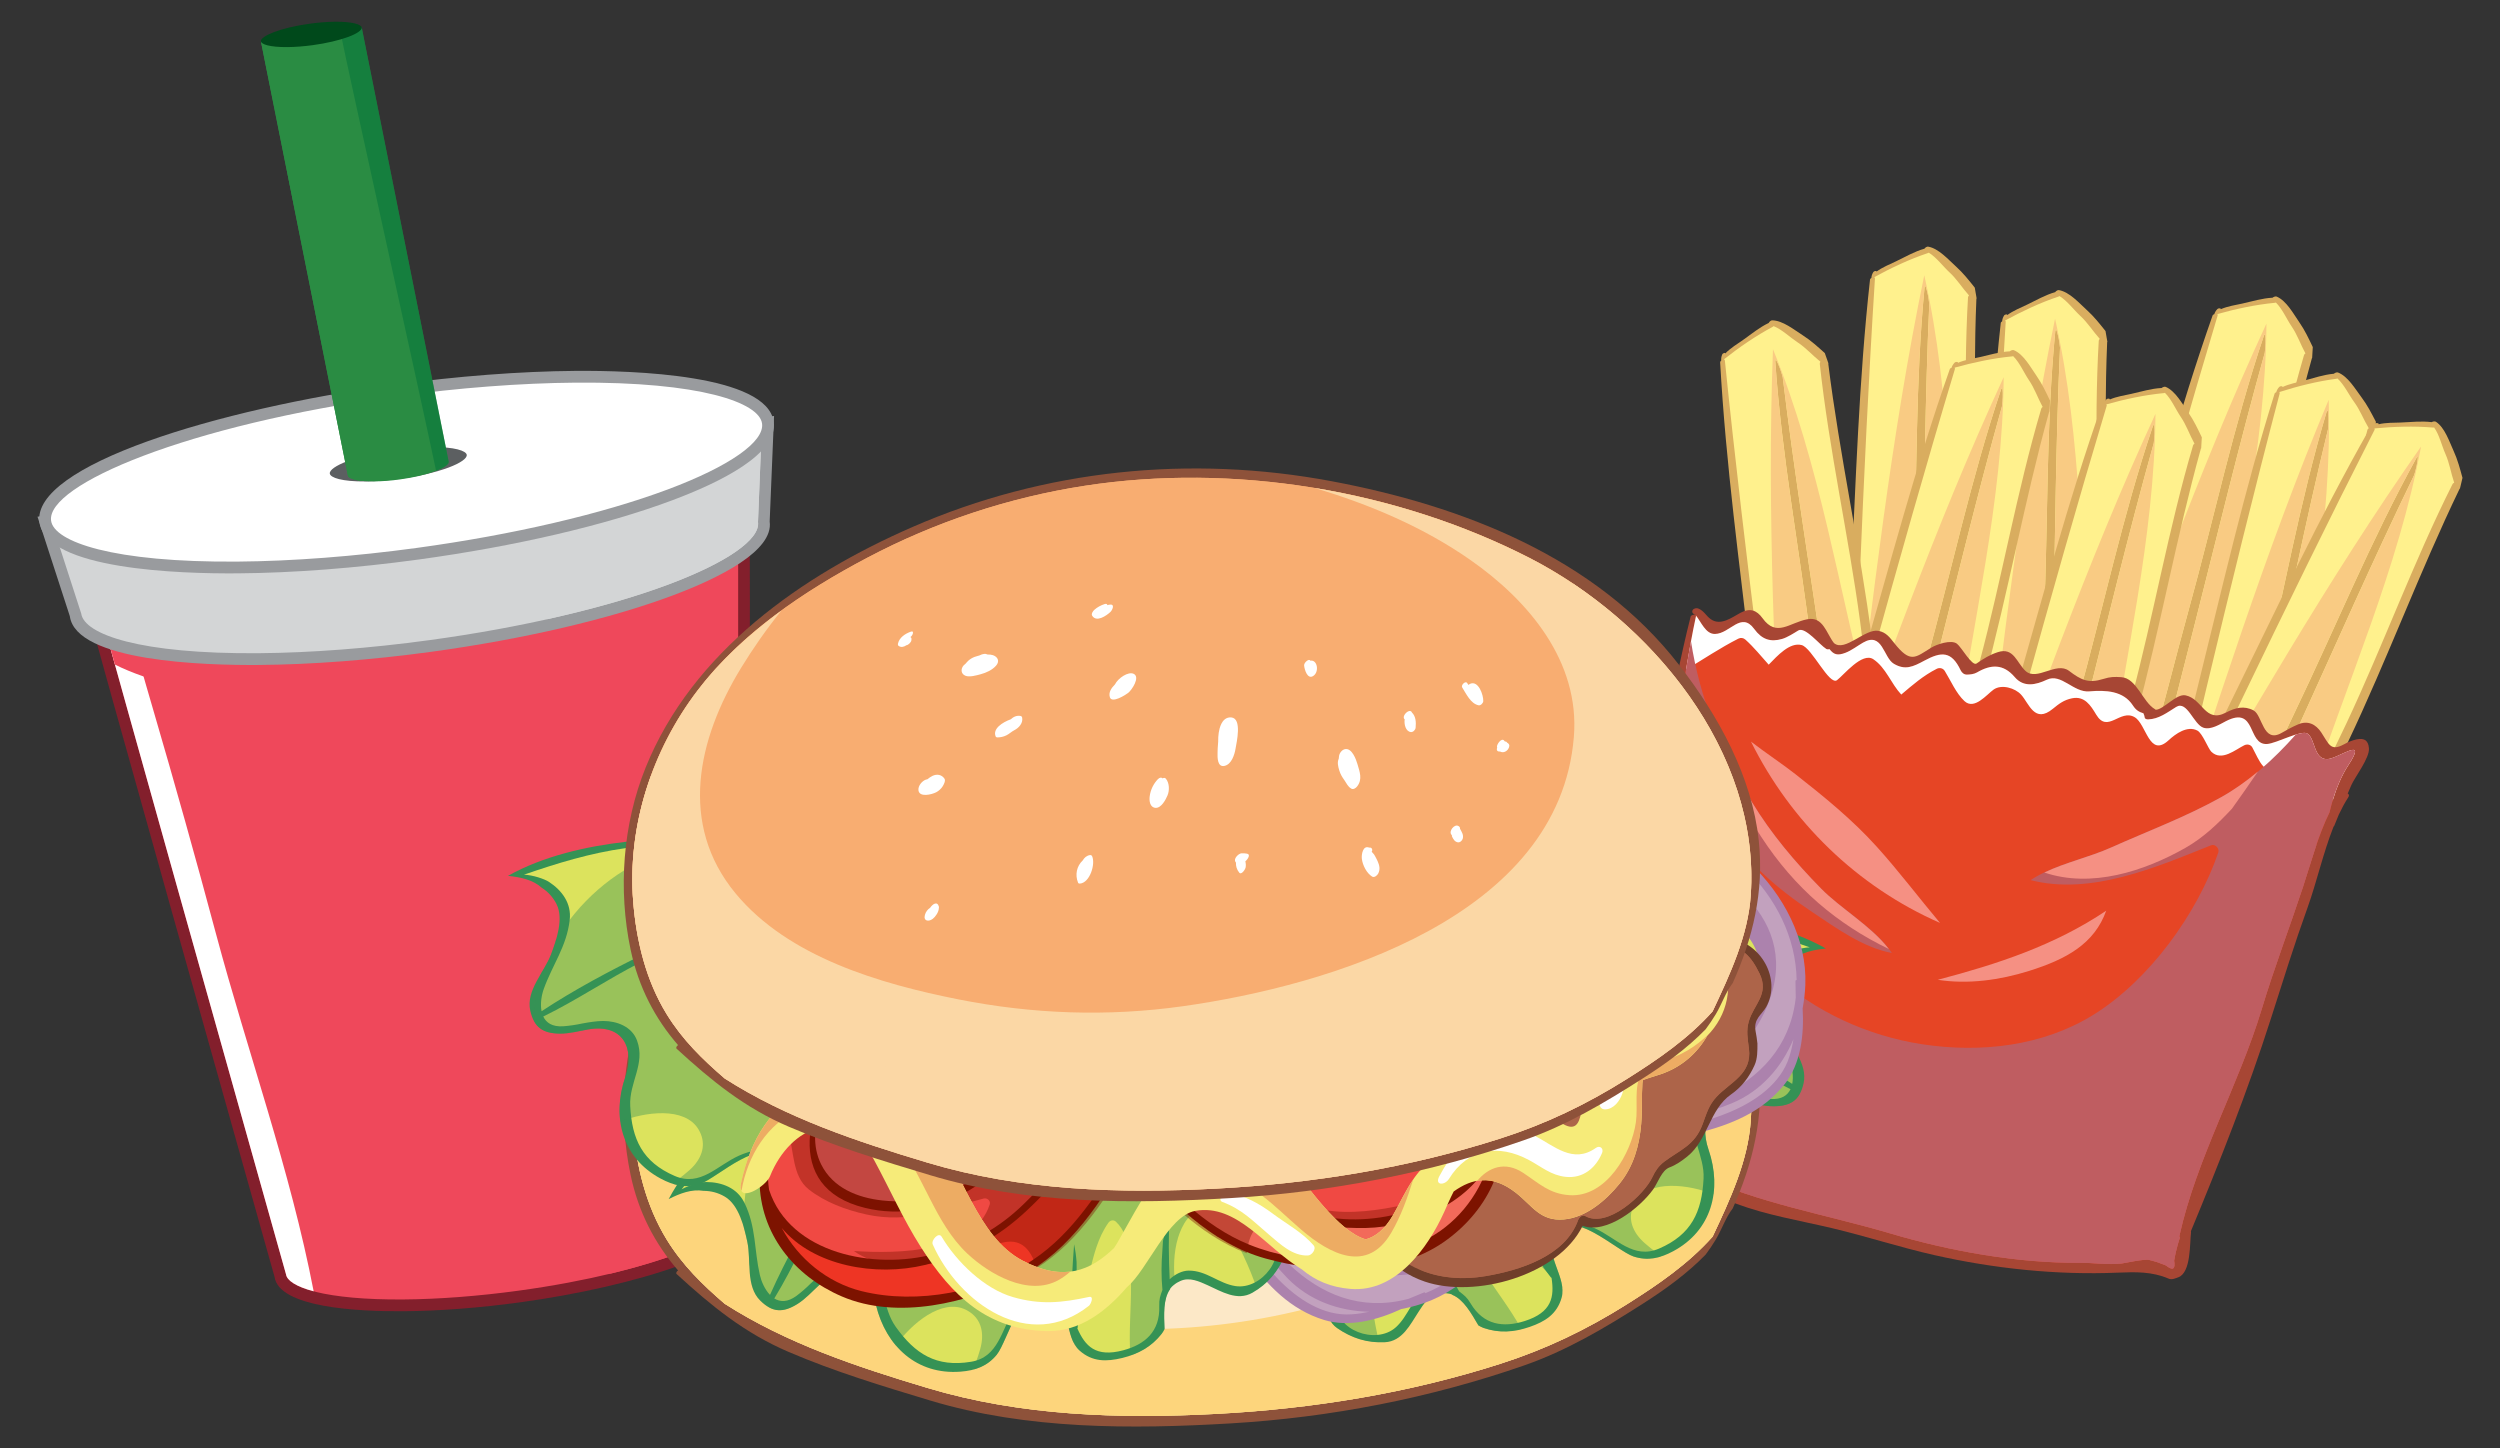 <?xml version="1.0" encoding="utf-8"?>
<!-- Generator: Adobe Illustrator 27.5.0, SVG Export Plug-In . SVG Version: 6.00 Build 0)  -->
<svg version="1.1" id="Layer_1" xmlns="http://www.w3.org/2000/svg" xmlns:xlink="http://www.w3.org/1999/xlink" x="0px" y="0px"
	 viewBox="0 0 225.787 130.801" style="enable-background:new 0 0 225.787 130.801;" xml:space="preserve">
<rect x="0" y="0" width="225.787" height="130.801" fill="#333333" stroke="none"/>
<g>
	<g>
		<g>
			<path style="fill:#D9AD5F;" d="M195.633,80.1c1.525-3.799,2.341-7.895,3.71-11.754c1.356-3.823,2.514-7.708,3.572-11.622
				c2.198-8.063,3.653-16.337,5.884-24.375c0.009-0.003,0.016-0.006,0.021-0.011c0.016-0.329,0.04-0.661,0.058-0.993
				c-0.366-0.768-0.722-1.529-1.215-2.236c-0.534-0.769-1.156-1.944-2.048-2.324c-0.095-0.041-0.274,0.019-0.368,0.103
				c-0.922,0.043-1.84,0.33-2.732,0.528c-0.556,0.12-1.349,0.242-1.953,0.513c0.052-0.106-0.206-0.108-0.287-0.028
				c-0.153,0.153-0.23,0.289-0.292,0.474c-0.072,0.024-0.132,0.061-0.152,0.115c-3.066,8.7-5.418,17.647-7.96,26.512
				c-1.228,4.278-2.243,8.612-3.504,12.883c-1.299,4.398-2.876,8.871-3.479,13.434c-0.201,0.175-0.201,0.455,0.211,0.403
				c2.28-0.275,4.587-0.12,6.877-0.285c1.203-0.085,2.907,0.057,3.703-1.025C195.802,80.246,195.745,80.147,195.633,80.1z"/>
			<path style="fill:#FFF18D;" d="M190.862,80.835c3.173-7.627,5.171-15.875,7.201-23.858c2.127-8.353,4.146-16.798,6.474-25.101
				c0.074-0.559,0.101-1.123,0.044-1.681c-0.056,0.031-0.102,0.072-0.117,0.121c-2.738,8.099-4.519,16.554-6.801,24.795
				c-1.268,4.576-2.376,9.186-3.726,13.741c-1.172,3.957-2.893,7.959-3.7,12.009c-1.588,0.08-3.151,0.033-4.726,0.279
				c4.863-17.551,9.532-35.202,14.775-52.644c0.018-0.054-0.003-0.085-0.024-0.114c0.003-0.006,0.008-0.014,0.01-0.022
				c1.68-0.466,3.445-0.846,5.18-1.012c0.033-0.003,0.065-0.013,0.097-0.022c0.586,0.576,0.974,1.503,1.42,2.155
				c0.521,0.765,0.809,1.635,1.247,2.436c-0.06,0.036-0.109,0.086-0.124,0.141c-2.219,7.527-3.561,15.334-5.584,22.925
				c-1.198,4.494-2.514,8.95-4.027,13.351c-1.346,3.918-2.192,8.002-3.578,11.897C193.767,80.779,192.177,80.783,190.862,80.835z"/>
			<path style="fill:#F9CB83;" d="M200.311,62.663c1.522-11.146,4.318-22.16,4.382-33.439
				c-6.233,13.495-11.167,27.523-16.306,41.461c-0.955,3.484-1.913,6.974-2.875,10.456c1.574-0.246,3.138-0.199,4.726-0.279
				c0.808-4.05,2.528-8.052,3.7-12.009c1.35-4.555,2.457-9.165,3.726-13.741c2.282-8.241,4.063-16.696,6.801-24.795
				c0.016-0.049,0.062-0.09,0.117-0.121c0.057,0.558,0.03,1.122-0.044,1.681c-2.327,8.303-4.347,16.748-6.474,25.101
				c-2.03,7.983-4.028,16.231-7.201,23.858c1.314-0.052,2.904-0.056,4.04-0.604c1.386-3.896,2.232-7.979,3.578-11.897
				C199.127,66.454,199.732,64.563,200.311,62.663z"/>
		</g>
		<g>
			<path style="fill:#D9AD5F;" d="M188.296,80.388c0.626-4.044,0.494-8.224,0.952-12.291c0.457-4.03,0.703-8.075,0.852-12.127
				c0.311-8.352-0.142-16.741,0.208-25.073c0.009-0.007,0.016-0.01,0.02-0.016c-0.06-0.324-0.113-0.654-0.169-0.98
				c-0.529-0.665-1.05-1.326-1.69-1.901c-0.692-0.629-1.566-1.635-2.521-1.8c-0.102-0.019-0.265,0.08-0.335,0.185
				c-0.889,0.249-1.718,0.736-2.541,1.131c-0.515,0.246-1.259,0.545-1.789,0.941c0.027-0.112-0.224-0.062-0.284,0.037
				c-0.114,0.187-0.16,0.334-0.177,0.527c-0.064,0.041-0.115,0.089-0.123,0.147c-1.016,9.169-1.279,18.414-1.749,27.626
				c-0.229,4.446-0.236,8.896-0.496,13.343c-0.27,4.579-0.791,9.293-0.345,13.87c-0.156,0.218-0.094,0.486,0.297,0.345
				c2.155-0.784,4.439-1.154,6.632-1.835c1.152-0.355,2.845-0.604,3.376-1.835C188.494,80.495,188.42,80.41,188.296,80.388z"/>
			<path style="fill:#FFF18D;" d="M183.82,82.185c1.36-8.146,1.438-16.635,1.607-24.871c0.182-8.615,0.235-17.297,0.622-25.913
				c-0.054-0.563-0.157-1.114-0.337-1.645c-0.048,0.044-0.084,0.094-0.087,0.145c-0.832,8.507-0.651,17.145-1.012,25.69
				c-0.195,4.742-0.23,9.483-0.515,14.228c-0.245,4.119-1.016,8.404-0.885,12.532c-1.527,0.439-3.062,0.751-4.542,1.344
				c0.768-18.197,1.314-36.445,2.474-54.623c0.004-0.055-0.024-0.083-0.051-0.104c0.002-0.01,0.004-0.018,0.004-0.025
				c1.53-0.834,3.162-1.604,4.817-2.158c0.03-0.008,0.06-0.025,0.088-0.045c0.702,0.43,1.29,1.245,1.871,1.78
				c0.681,0.626,1.158,1.408,1.766,2.086c-0.048,0.051-0.086,0.108-0.091,0.166c-0.454,7.837,0.006,15.744-0.244,23.594
				c-0.149,4.652-0.421,9.289-0.9,13.916c-0.423,4.119-0.323,8.293-0.788,12.4C186.635,81.474,185.088,81.838,183.82,82.185z"/>
			<path style="fill:#F9CB83;" d="M188.905,62.348c-1.042-11.203-0.813-22.563-3.304-33.566
				c-3.017,14.556-4.644,29.335-6.492,44.076c-0.142,3.615-0.283,7.227-0.437,10.837c1.48-0.593,3.015-0.904,4.542-1.344
				c-0.131-4.128,0.64-8.413,0.885-12.532c0.284-4.744,0.319-9.485,0.515-14.228c0.36-8.545,0.18-17.184,1.012-25.69
				c0.003-0.051,0.039-0.101,0.087-0.145c0.18,0.53,0.283,1.081,0.337,1.645c-0.387,8.616-0.44,17.298-0.622,25.913
				c-0.17,8.236-0.247,16.725-1.607,24.871c1.268-0.347,2.814-0.711,3.798-1.504c0.465-4.106,0.365-8.28,0.788-12.4
				C188.611,66.307,188.77,64.326,188.905,62.348z"/>
		</g>
		<g>
			<path style="fill:#D9AD5F;" d="M176.486,76.464c0.627-4.046,0.495-8.224,0.954-12.289c0.456-4.031,0.702-8.077,0.85-12.13
				c0.311-8.349-0.142-16.735,0.208-25.072c0.009-0.006,0.015-0.011,0.022-0.015c-0.061-0.325-0.115-0.652-0.169-0.98
				c-0.533-0.667-1.052-1.326-1.691-1.903c-0.693-0.626-1.566-1.633-2.52-1.8c-0.102-0.019-0.266,0.082-0.335,0.186
				c-0.889,0.248-1.72,0.736-2.542,1.13c-0.512,0.246-1.259,0.545-1.788,0.941c0.027-0.11-0.224-0.057-0.285,0.037
				c-0.113,0.186-0.16,0.337-0.177,0.528c-0.063,0.043-0.115,0.092-0.122,0.149c-1.018,9.168-1.279,18.415-1.749,27.623
				c-0.227,4.447-0.236,8.898-0.496,13.344c-0.271,4.579-0.793,9.289-0.346,13.869c-0.156,0.218-0.092,0.488,0.298,0.347
				c2.156-0.785,4.439-1.156,6.632-1.837c1.151-0.354,2.845-0.602,3.377-1.833C176.685,76.569,176.61,76.487,176.486,76.464z"/>
			<path style="fill:#FFF18D;" d="M172.01,78.261c1.363-8.146,1.439-16.633,1.61-24.871c0.181-8.615,0.233-17.297,0.621-25.912
				c-0.057-0.563-0.157-1.115-0.338-1.646c-0.047,0.045-0.082,0.094-0.088,0.146c-0.832,8.506-0.651,17.146-1.01,25.688
				c-0.197,4.744-0.231,9.487-0.515,14.229c-0.246,4.117-1.015,8.404-0.884,12.534c-1.529,0.438-3.063,0.747-4.543,1.343
				c0.766-18.197,1.315-36.446,2.473-54.624c0.002-0.056-0.023-0.081-0.05-0.105c0.002-0.006,0.004-0.013,0.004-0.023
				c1.529-0.835,3.162-1.606,4.816-2.16c0.031-0.005,0.059-0.025,0.087-0.043c0.704,0.43,1.292,1.245,1.873,1.778
				c0.683,0.628,1.155,1.412,1.766,2.089c-0.05,0.053-0.089,0.11-0.092,0.166c-0.455,7.835,0.008,15.743-0.243,23.592
				c-0.151,4.653-0.423,9.29-0.9,13.92c-0.421,4.117-0.323,8.29-0.789,12.396C174.826,77.548,173.279,77.915,172.01,78.261z"/>
			<path style="fill:#F9CB83;" d="M177.098,58.423c-1.045-11.202-0.813-22.561-3.308-33.564
				c-3.016,14.553-4.643,29.334-6.491,44.074c-0.141,3.617-0.283,7.228-0.435,10.839c1.48-0.596,3.014-0.905,4.543-1.343
				c-0.131-4.13,0.638-8.417,0.884-12.534c0.283-4.742,0.317-9.485,0.515-14.229c0.358-8.541,0.178-17.182,1.01-25.688
				c0.006-0.053,0.041-0.102,0.088-0.146c0.181,0.531,0.281,1.084,0.338,1.646c-0.388,8.615-0.44,17.297-0.621,25.912
				c-0.172,8.238-0.247,16.725-1.61,24.871c1.27-0.346,2.816-0.713,3.799-1.504c0.466-4.106,0.368-8.279,0.789-12.396
				C176.802,62.383,176.96,60.403,177.098,58.423z"/>
		</g>
		<g>
			<path style="fill:#D9AD5F;" d="M203.06,87.272c1.391-3.852,2.058-7.974,3.292-11.88c1.223-3.867,2.238-7.792,3.164-11.738
				c1.906-8.136,3.07-16.454,5.015-24.567c0.008-0.002,0.015-0.008,0.022-0.011c0.003-0.333,0.014-0.664,0.021-0.994
				c-0.394-0.757-0.775-1.506-1.293-2.195c-0.561-0.746-1.225-1.9-2.131-2.247c-0.095-0.037-0.274,0.027-0.364,0.115
				c-0.918,0.075-1.825,0.395-2.709,0.623c-0.551,0.144-1.342,0.293-1.936,0.581c0.048-0.104-0.21-0.103-0.287-0.017
				c-0.147,0.157-0.221,0.297-0.275,0.481c-0.068,0.03-0.13,0.068-0.147,0.123c-2.758,8.805-4.791,17.827-7.018,26.775
				c-1.078,4.321-1.94,8.686-3.049,13c-1.143,4.442-2.56,8.966-2.999,13.546c-0.195,0.182-0.188,0.463,0.224,0.396
				c2.268-0.357,4.58-0.284,6.862-0.526c1.199-0.131,2.908-0.049,3.665-1.154C203.233,87.412,203.175,87.318,203.06,87.272z"/>
			<path style="fill:#FFF18D;" d="M198.319,88.176c2.901-7.733,4.605-16.046,6.355-24.1c1.828-8.421,3.547-16.936,5.58-25.311
				c0.056-0.563,0.061-1.126-0.015-1.682c-0.057,0.033-0.101,0.075-0.114,0.124c-2.45,8.192-3.93,16.704-5.921,25.021
				c-1.104,4.617-2.049,9.267-3.235,13.865c-1.031,3.995-2.611,8.053-3.273,12.131c-1.585,0.138-3.148,0.146-4.714,0.448
				c4.242-17.715,8.281-35.518,12.905-53.135c0.016-0.056-0.003-0.086-0.027-0.113c0.003-0.006,0.006-0.015,0.008-0.022
				c1.663-0.525,3.413-0.97,5.141-1.192c0.033-0.007,0.064-0.018,0.097-0.031c0.607,0.558,1.027,1.471,1.495,2.108
				c0.548,0.746,0.864,1.604,1.334,2.389c-0.059,0.041-0.107,0.087-0.122,0.143c-1.951,7.604-3.014,15.454-4.768,23.11
				c-1.04,4.534-2.197,9.032-3.554,13.484c-1.205,3.963-1.909,8.074-3.154,12.017C201.22,88.019,199.63,88.08,198.319,88.176z"/>
			<path style="fill:#F9CB83;" d="M207.118,69.683c1.127-11.195,3.531-22.299,3.197-33.574c-5.752,13.704-10.189,27.896-14.83,42.01
				c-0.83,3.519-1.664,7.038-2.504,10.555c1.565-0.303,3.129-0.311,4.714-0.448c0.662-4.078,2.242-8.136,3.273-12.131
				c1.187-4.599,2.132-9.248,3.235-13.865c1.991-8.316,3.471-16.828,5.921-25.021c0.014-0.049,0.058-0.091,0.114-0.124
				c0.075,0.556,0.07,1.118,0.015,1.682c-2.033,8.375-3.752,16.89-5.58,25.311c-1.749,8.054-3.453,16.366-6.355,24.1
				c1.311-0.096,2.9-0.157,4.017-0.746c1.245-3.942,1.949-8.054,3.154-12.017C206.067,73.513,206.605,71.603,207.118,69.683z"/>
		</g>
		<g>
			<path style="fill:#D9AD5F;" d="M200.709,88.784c2.173-3.471,3.705-7.355,5.739-10.91c2.014-3.521,3.841-7.14,5.581-10.801
				c3.591-7.546,6.493-15.43,10.115-22.94c0.011,0,0.018-0.005,0.025-0.008c0.073-0.324,0.154-0.646,0.23-0.967
				c-0.224-0.821-0.438-1.639-0.797-2.421c-0.391-0.847-0.794-2.118-1.604-2.646c-0.087-0.058-0.276-0.032-0.381,0.036
				c-0.916-0.119-1.87-0.003-2.783,0.033c-0.566,0.022-1.37,0.001-2.014,0.158c0.071-0.094-0.183-0.146-0.278-0.079
				c-0.175,0.123-0.274,0.243-0.368,0.413c-0.075,0.013-0.143,0.038-0.172,0.088c-4.563,8.018-8.463,16.405-12.54,24.676
				c-1.969,3.993-3.739,8.079-5.738,12.057c-2.059,4.099-4.405,8.222-5.806,12.6c-0.23,0.137-0.278,0.414,0.136,0.435
				c2.292,0.134,4.533,0.697,6.817,0.94c1.197,0.13,2.851,0.571,3.824-0.35C200.849,88.959,200.812,88.851,200.709,88.784z"/>
			<path style="fill:#FFF18D;" d="M195.885,88.661c4.475-6.945,7.907-14.707,11.323-22.202c3.576-7.841,7.062-15.794,10.825-23.549
				c0.175-0.54,0.299-1.089,0.344-1.647c-0.061,0.021-0.114,0.052-0.138,0.101c-4.132,7.481-7.385,15.486-11.096,23.192
				c-2.06,4.276-3.969,8.617-6.105,12.861c-1.855,3.685-4.259,7.316-5.771,11.158c-1.58-0.201-3.11-0.524-4.704-0.562
				c7.906-16.41,15.632-32.95,23.891-49.185c0.025-0.052,0.013-0.088-0.004-0.116c0.004-0.007,0.009-0.015,0.014-0.021
				c1.736-0.163,3.54-0.224,5.275-0.076c0.034,0.004,0.066-0.002,0.1-0.005c0.475,0.67,0.692,1.653,1.015,2.376
				c0.377,0.841,0.504,1.751,0.796,2.612c-0.066,0.029-0.123,0.066-0.147,0.118c-3.522,7.016-6.227,14.461-9.564,21.568
				c-1.979,4.213-4.066,8.364-6.336,12.425c-2.018,3.615-3.578,7.487-5.633,11.074C198.751,89.121,197.187,88.846,195.885,88.661z"
				/>
			<path style="fill:#F9CB83;" d="M208.408,72.457c3.477-10.701,8.186-21.042,10.249-32.13
				c-8.528,12.17-15.876,25.096-23.406,37.905c-1.561,3.261-3.119,6.522-4.689,9.781c1.594,0.037,3.124,0.36,4.704,0.562
				c1.513-3.842,3.916-7.474,5.771-11.158c2.137-4.244,4.046-8.585,6.105-12.861c3.711-7.706,6.964-15.711,11.096-23.192
				c0.023-0.049,0.077-0.079,0.138-0.101c-0.045,0.559-0.169,1.107-0.344,1.647c-3.764,7.755-7.249,15.708-10.825,23.549
				c-3.416,7.495-6.849,15.257-11.323,22.202c1.302,0.185,2.866,0.46,4.083,0.123c2.055-3.587,3.614-7.459,5.633-11.074
				C206.57,75.977,207.5,74.224,208.408,72.457z"/>
		</g>
		<g>
			<path style="fill:#D9AD5F;" d="M171.901,84.938c1.523-3.798,2.34-7.896,3.71-11.753c1.356-3.823,2.513-7.707,3.574-11.622
				c2.194-8.063,3.651-16.335,5.881-24.373c0.008-0.004,0.016-0.008,0.023-0.01c0.017-0.332,0.037-0.663,0.057-0.997
				c-0.365-0.765-0.722-1.528-1.214-2.235c-0.536-0.766-1.156-1.944-2.051-2.322c-0.093-0.042-0.274,0.019-0.366,0.104
				c-0.922,0.043-1.84,0.328-2.733,0.527c-0.554,0.122-1.349,0.244-1.953,0.512c0.052-0.104-0.205-0.11-0.287-0.028
				c-0.151,0.155-0.23,0.287-0.29,0.472c-0.072,0.027-0.133,0.063-0.154,0.12c-3.066,8.697-5.416,17.645-7.96,26.508
				c-1.227,4.279-2.244,8.614-3.503,12.885c-1.301,4.396-2.876,8.87-3.479,13.431c-0.202,0.178-0.202,0.455,0.212,0.406
				c2.279-0.277,4.583-0.123,6.875-0.286c1.203-0.084,2.907,0.054,3.703-1.024C172.067,85.085,172.016,84.988,171.901,84.938z"/>
			<path style="fill:#FFF18D;" d="M167.131,85.671c3.172-7.621,5.17-15.871,7.199-23.857c2.128-8.35,4.148-16.794,6.474-25.1
				c0.076-0.56,0.102-1.12,0.047-1.677c-0.057,0.03-0.104,0.071-0.118,0.119c-2.738,8.099-4.519,16.556-6.802,24.796
				c-1.268,4.573-2.377,9.187-3.725,13.739c-1.174,3.957-2.893,7.958-3.699,12.009c-1.589,0.079-3.153,0.035-4.728,0.279
				c4.865-17.552,9.531-35.201,14.776-52.645c0.017-0.053-0.004-0.086-0.023-0.111c0-0.008,0.005-0.017,0.008-0.022
				c1.68-0.468,3.444-0.848,5.181-1.014c0.033,0,0.063-0.014,0.097-0.021c0.587,0.577,0.974,1.503,1.418,2.157
				c0.523,0.762,0.811,1.635,1.247,2.431c-0.058,0.039-0.109,0.088-0.124,0.142c-2.219,7.528-3.559,15.336-5.583,22.926
				c-1.199,4.495-2.515,8.949-4.028,13.351c-1.343,3.914-2.19,8.004-3.575,11.896C170.034,85.619,168.446,85.625,167.131,85.671z"/>
			<path style="fill:#F9CB83;" d="M176.577,67.505c1.522-11.151,4.32-22.162,4.384-33.44c-6.234,13.492-11.17,27.52-16.307,41.457
				c-0.955,3.488-1.91,6.978-2.875,10.458c1.574-0.244,3.139-0.2,4.728-0.279c0.807-4.051,2.525-8.052,3.699-12.009
				c1.348-4.553,2.457-9.166,3.725-13.739c2.283-8.24,4.064-16.697,6.802-24.796c0.015-0.048,0.062-0.089,0.118-0.119
				c0.055,0.557,0.029,1.117-0.047,1.677c-2.326,8.306-4.346,16.75-6.474,25.1c-2.029,7.986-4.027,16.236-7.199,23.857
				c1.315-0.046,2.903-0.052,4.041-0.603c1.385-3.892,2.232-7.981,3.575-11.896C175.395,71.295,176,69.403,176.577,67.505z"/>
		</g>
		<g>
			<path style="fill:#D9AD5F;" d="M185.609,88.254c1.526-3.798,2.343-7.897,3.711-11.754c1.357-3.822,2.513-7.709,3.574-11.622
				c2.194-8.063,3.653-16.336,5.882-24.375c0.01-0.002,0.016-0.005,0.023-0.01c0.015-0.33,0.037-0.662,0.058-0.995
				c-0.367-0.767-0.724-1.528-1.217-2.237c-0.534-0.766-1.155-1.941-2.047-2.322c-0.096-0.039-0.275,0.021-0.367,0.104
				c-0.923,0.042-1.841,0.329-2.734,0.528c-0.554,0.122-1.349,0.245-1.952,0.512c0.052-0.105-0.206-0.109-0.287-0.027
				c-0.153,0.153-0.23,0.288-0.291,0.472c-0.073,0.025-0.134,0.06-0.153,0.116c-3.067,8.7-5.418,17.646-7.961,26.512
				c-1.228,4.279-2.244,8.612-3.506,12.883c-1.298,4.4-2.874,8.87-3.475,13.434c-0.202,0.175-0.202,0.452,0.211,0.403
				c2.28-0.275,4.585-0.12,6.874-0.288c1.203-0.082,2.908,0.057,3.705-1.022C185.779,88.401,185.724,88.303,185.609,88.254z"/>
			<path style="fill:#FFF18D;" d="M180.842,88.989c3.171-7.628,5.169-15.875,7.199-23.858c2.128-8.352,4.145-16.796,6.472-25.099
				c0.076-0.564,0.102-1.122,0.046-1.681c-0.055,0.033-0.101,0.071-0.117,0.122c-2.738,8.098-4.517,16.553-6.802,24.793
				c-1.266,4.575-2.375,9.186-3.725,13.742c-1.173,3.955-2.892,7.955-3.698,12.006c-1.59,0.083-3.152,0.035-4.729,0.281
				c4.867-17.553,9.533-35.204,14.777-52.647c0.015-0.052-0.004-0.083-0.025-0.11c0.004-0.008,0.008-0.014,0.01-0.021
				c1.679-0.47,3.443-0.847,5.18-1.014c0.034-0.003,0.064-0.013,0.097-0.025c0.588,0.579,0.975,1.506,1.42,2.159
				c0.521,0.765,0.809,1.634,1.248,2.434c-0.061,0.039-0.109,0.086-0.125,0.142c-2.219,7.527-3.562,15.333-5.583,22.925
				c-1.2,4.496-2.515,8.949-4.028,13.351c-1.345,3.915-2.192,8.003-3.577,11.896C183.744,88.935,182.153,88.938,180.842,88.989z"/>
			<path style="fill:#F9CB83;" d="M190.29,70.82c1.52-11.148,4.315-22.163,4.38-33.441c-6.232,13.492-11.168,27.521-16.303,41.46
				c-0.957,3.487-1.913,6.974-2.879,10.457c1.576-0.246,3.139-0.198,4.729-0.281c0.807-4.051,2.525-8.051,3.698-12.006
				c1.35-4.557,2.459-9.167,3.725-13.742c2.285-8.24,4.064-16.695,6.802-24.793c0.016-0.051,0.063-0.089,0.117-0.122
				c0.056,0.559,0.03,1.116-0.046,1.681c-2.326,8.303-4.344,16.747-6.472,25.099c-2.03,7.983-4.028,16.23-7.199,23.858
				c1.312-0.051,2.902-0.055,4.039-0.606c1.385-3.894,2.232-7.981,3.577-11.896C189.105,74.608,189.707,72.717,190.29,70.82z"/>
		</g>
		<g>
			<path style="fill:#D9AD5F;" d="M171.296,81.992c-0.052-4.095-0.873-8.19-1.086-12.278c-0.219-4.051-0.643-8.082-1.163-12.102
				c-1.07-8.289-2.9-16.485-3.927-24.765c0.005-0.007,0.011-0.014,0.017-0.02c-0.114-0.309-0.222-0.624-0.33-0.938
				c-0.633-0.568-1.255-1.137-1.982-1.601c-0.788-0.5-1.813-1.352-2.783-1.357c-0.103-0.001-0.25,0.124-0.301,0.237
				c-0.834,0.391-1.571,1.009-2.318,1.534c-0.467,0.326-1.154,0.743-1.607,1.223c0.008-0.116-0.233-0.022-0.275,0.086
				c-0.082,0.199-0.102,0.354-0.091,0.55c-0.054,0.052-0.096,0.105-0.095,0.167c0.51,9.209,1.775,18.373,2.832,27.533
				c0.507,4.422,1.232,8.814,1.708,13.242c0.49,4.561,0.754,9.293,1.946,13.735c-0.116,0.24-0.013,0.5,0.352,0.295
				c1.998-1.134,4.188-1.873,6.238-2.907c1.078-0.541,2.708-1.063,3.027-2.365C171.507,82.063,171.419,81.994,171.296,81.992z"/>
			<path style="fill:#FFF18D;" d="M167.174,84.501c0-8.256-1.32-16.642-2.511-24.795c-1.245-8.525-2.624-17.1-3.661-25.66
				c-0.145-0.546-0.339-1.072-0.604-1.568c-0.041,0.049-0.067,0.105-0.063,0.157c0.58,8.532,2.185,17.021,3.244,25.508
				c0.584,4.709,1.332,9.393,1.834,14.115c0.436,4.105,0.382,8.457,1.193,12.509c-1.437,0.686-2.895,1.244-4.257,2.073
				c-2.245-18.072-4.714-36.164-6.568-54.281c-0.007-0.056-0.036-0.078-0.066-0.095c0-0.008,0-0.017-0.002-0.025
				c1.372-1.078,2.856-2.105,4.395-2.924c0.029-0.014,0.055-0.037,0.079-0.06c0.765,0.309,1.48,1.015,2.14,1.448
				c0.778,0.507,1.374,1.201,2.086,1.769c-0.038,0.059-0.066,0.119-0.061,0.179c0.842,7.8,2.602,15.525,3.647,23.309
				c0.62,4.614,1.113,9.232,1.407,13.875c0.261,4.135,1.05,8.231,1.264,12.359C169.833,83.335,168.367,83.952,167.174,84.501z"/>
			<path style="fill:#F9CB83;" d="M168.922,64.099c-2.877-10.876-4.522-22.12-8.796-32.56c-0.573,14.851,0.257,29.697,0.863,44.541
				c0.457,3.586,0.913,7.177,1.36,10.76c1.362-0.829,2.82-1.388,4.257-2.073c-0.812-4.052-0.758-8.403-1.193-12.509
				c-0.502-4.723-1.25-9.406-1.834-14.115c-1.059-8.487-2.664-16.976-3.244-25.508c-0.004-0.052,0.022-0.108,0.063-0.157
				c0.265,0.496,0.458,1.022,0.604,1.568c1.037,8.561,2.416,17.135,3.661,25.66c1.191,8.153,2.511,16.539,2.511,24.795
				c1.193-0.549,2.659-1.166,3.497-2.107c-0.214-4.128-1.003-8.225-1.264-12.359C169.281,68.051,169.113,66.074,168.922,64.099z"/>
		</g>
		<path style="fill:#A74634;" d="M197.882,111.295c0.004-0.037-0.005-0.062-0.016-0.089c2.605-6.276,5.175-12.77,7.239-19.237
			c1.073-3.357,2.116-6.71,3.312-10.029c0.809-2.247,1.399-4.912,2.336-7.277c0.029-0.023,0.053-0.051,0.063-0.078
			c0.14-0.339,0.279-0.677,0.413-1.014c0.258-0.541,0.532-1.066,0.847-1.548c0.123-0.184,0.073-0.296-0.044-0.35
			c0.109-0.252,0.215-0.505,0.326-0.758c0.334-0.752,1.661-2.461,1.593-3.329c-0.056-0.69-0.388-0.956-1.109-0.811
			c-0.404,0.082-0.805,0.262-1.163,0.457c-1.209,0.66-1.345-0.045-2.037-1.085c-0.493-0.747-1.217-1.103-2.101-0.719
			c-0.514,0.222-0.987,0.48-1.473,0.762c-1.697,0.979-1.727-1.594-2.538-2.028c-0.855-0.455-1.654-0.245-2.497,0.196
			c-1.884,0.987-2.103-1.249-3.651-1.559c-0.837-0.165-1.985,1.301-2.692,1.303c-0.019-0.016-0.025-0.031-0.053-0.046
			c-1.109-0.612-1.659-2.812-3.05-2.897c-0.637-0.042-0.997-0.037-1.627,0.16c-1.352,0.425-2.002,0.098-3.094-0.729
			c-1.156-0.877-2.908,0.966-3.939-0.001c-0.799-0.75-1.061-2.156-2.493-1.69c-0.744,0.244-1.272,0.571-1.922,1.026
			c-0.398,0.279-1.362-1.475-1.769-1.786c-0.521-0.404-1.859,0.067-2.305,0.345c-1.472,0.904-1.879,1.458-3.352-0.394
			c-0.407-0.518-0.747-0.99-1.435-1.114c-1.215-0.224-3.032,1.946-4.019,1.101c-0.68-0.867-0.982-2.425-2.396-2.152
			c-1.633,0.311-2.788,1.665-4.057-0.097c-0.524-0.726-1.133-0.934-1.964-0.496c-0.795,0.422-1.814,1.236-2.722,0.58
			c-0.416-0.3-0.619-0.775-1.131-0.961c-0.178-0.064-0.505,0.026-0.523,0.245c-0.013,0.135,0.029,0.154,0.124,0.257
			c0.033,0.031,0.084,0.05,0.139,0.05c0.008,0.009,0.013,0.02,0.018,0.025c-0.119-0.051-0.397,0.03-0.429,0.157
			c-1.847,7.326-2.977,14.983-3.659,22.502c-0.693,7.652-1.935,15.14-2.118,22.846c-0.014,0.018-0.036,0.031-0.042,0.052
			c-0.792,1.642-2.489,2.75-3.131,4.387c-0.042,0.112-0.036,0.214,0.047,0.304c0.869,0.947,2.432,0.479,3.555,0.293
			c3.491-0.583,6.29,1.472,9.506,2.661c2.781,1.029,5.74,1.51,8.618,2.192c3.102,0.737,6.129,1.731,9.24,2.434
			c5.387,1.219,11.058,1.815,16.578,1.582c1.593-0.066,3.079-0.104,4.581,0.544c0.284,0.122,0.591-0.025,0.856-0.12
			C197.906,114.948,197.759,112.229,197.882,111.295z"/>
		<path style="fill:#E64525;" d="M195.613,114.289c-0.666-0.266-0.808-0.315-1.498-0.495c-0.429-0.113-2.271,0.296-2.48,0.318
			c-1.266,0.146-2.544-0.07-3.817-0.062c-5.614,0.037-11.648-1.039-17.045-2.638c-5.867-1.736-11.886-2.706-17.464-5.314
			c-1.749-0.816-2.577-1.606-4.556-1.154c-0.886,0.199-4.414,0.987-2.834-0.858c0.735-0.861,1.327-1.714,1.8-2.715
			c0.102-0.075,0.174-0.172,0.18-0.273c0.465-7.448,1.149-14.753,2.069-22.154c0.965-7.775,1.561-15.634,3.207-23.312
			c0.011-0.048-0.012-0.071-0.045-0.092c0.505,0.601,0.899,1.735,1.761,1.714c1.368-0.03,2.355-2.076,3.547-0.444
			c0.682,0.933,1.453,1.202,2.517,0.891c0.455-0.131,1.063-0.519,1.451-0.759c0.623-0.382,1.926,1.295,2.534,1.665
			c0.072,0.044,0.181,0.044,0.297,0.023c0.374,0.484,0.708,0.603,1.433,0.324c0.548-0.208,1.086-0.628,1.588-0.917
			c1.768-1.021,1.842,1.353,2.779,1.906c1.021,0.608,1.735,0.274,2.758-0.278c1.544-0.834,2.451-0.881,3.283,0.873
			c0.105,0.221,0.312,0.392,0.56,0.386c0.294-0.008,0.64-0.038,0.903-0.192c1.28-0.749,2.388-0.792,3.423,0.422
			c0.808,0.942,1.897,0.708,2.901,0.229c1.292-0.611,2.4,1.179,3.823,1.056c1.494-0.127,3.078-0.06,3.943,1.271
			c0.291,0.45,0.574,0.592,0.95,0.708c0.059,0.128,0.104,0.259,0.12,0.401c0.029,0.123,0.206,0.152,0.308,0.149
			c0.966-0.026,1.731-0.629,2.534-1.125c0.988-0.613,1.574,1.593,2.462,1.88c0.66,0.216,1.476-0.307,2.031-0.595
			c2.779-1.428,1.911,2.175,3.709,2.064c0.861-0.051,3.118-1.315,3.662-0.933c0.705,0.492,0.554,2.327,1.772,2.3
			c0.991-0.022,3.716-2.191,1.913,0.543c-0.784,1.184-1.355,2.771-1.703,4.27c-1.046,2.114-1.699,4.616-2.402,6.754
			c-1.211,3.669-2.592,7.271-3.71,10.978c-2.088,6.913-5.881,13.458-7.445,20.508c-0.016,0.074,0.01,0.124,0.046,0.16
			c-0.227,0.684-0.396,1.352-0.523,2.089C196.485,114.642,196.237,114.783,195.613,114.289z"/>
		<path style="fill:#FFFFFF;" d="M156.999,57.68c0.224-0.111,0.455-0.075,0.641,0.09c0.772,0.695,1.409,1.491,2.1,2.261
			c0.79-0.81,1.905-2.053,2.974-1.772c0.925,0.243,2.5,3.686,3.196,3.17c0.591-0.438,2.271-2.574,3.285-1.887
			c1.141,0.769,1.592,2.197,2.518,3.188c1.023-0.868,1.986-1.711,3.207-2.328c0.265-0.132,0.567-0.053,0.724,0.199
			c0.54,0.874,1.02,2.017,1.776,2.72c0.893,0.829,2.01-0.595,2.629-1.039c0.724-0.513,1.953-0.142,2.496,0.467
			c0.714,0.792,1.204,2.626,2.851,1.271c0.576-0.47,1.006-0.802,1.739-0.953c1.133-0.232,1.68,0.633,2.188,1.482
			c1.032,1.72,2.153-0.543,3.465,0.222c1.075,0.622,1.303,3.711,3.068,2.088c0.649-0.601,1.695-1.344,2.595-0.88
			c0.468,0.241,0.976,1.635,1.268,1.916c0.932,0.904,2.175-0.199,2.977-0.588c0.257-0.125,0.578-0.067,0.724,0.2
			c0.663,1.217,1.09,2.713,2.615,1.788c0.496-0.302,1.054-0.604,1.66-0.444c0.513,0.135,1.038,0.475,1.22,0.994
			c0.431,1.221,1.036,2.001,1.77,2.429c0.345-1.146,0.816-2.271,1.409-3.17c1.803-2.734-0.922-0.565-1.913-0.543
			c-1.219,0.027-1.067-1.808-1.772-2.3c-0.544-0.383-2.801,0.882-3.662,0.933c-1.798,0.11-0.93-3.492-3.709-2.064
			c-0.556,0.288-1.371,0.811-2.031,0.595c-0.888-0.287-1.474-2.493-2.462-1.88c-0.803,0.496-1.568,1.099-2.534,1.125
			c-0.102,0.003-0.278-0.026-0.308-0.149c-0.016-0.143-0.062-0.273-0.12-0.401c-0.376-0.116-0.659-0.258-0.95-0.708
			c-0.865-1.331-2.449-1.398-3.943-1.271c-1.423,0.123-2.531-1.667-3.823-1.056c-1.004,0.478-2.094,0.713-2.901-0.229
			c-1.035-1.214-2.143-1.171-3.423-0.422c-0.264,0.154-0.609,0.185-0.903,0.192c-0.248,0.006-0.455-0.165-0.56-0.386
			c-0.832-1.754-1.739-1.707-3.283-0.873c-1.023,0.553-1.736,0.887-2.758,0.278c-0.938-0.554-1.012-2.928-2.779-1.906
			c-0.502,0.289-1.04,0.709-1.588,0.917c-0.725,0.278-1.059,0.16-1.433-0.324c-0.116,0.021-0.225,0.021-0.297-0.023
			c-0.608-0.37-1.911-2.047-2.534-1.665c-0.388,0.24-0.996,0.628-1.451,0.759c-1.063,0.312-1.835,0.042-2.517-0.891
			c-1.191-1.632-2.179,0.414-3.547,0.444c-0.861,0.021-1.256-1.112-1.761-1.714c0.033,0.021,0.056,0.044,0.045,0.092
			c-0.345,1.607-0.634,3.221-0.899,4.839C153.847,59.536,155.362,58.51,156.999,57.68z"/>
		<path style="fill:#F59083;" d="M162.143,69.911c-1.125-0.885-2.59-1.849-4.003-2.933c3.587,7.224,9.56,13.079,17.072,16.376
			c-1.91-2.277-3.703-4.654-5.693-6.863C167.289,74.018,164.752,71.963,162.143,69.911z"/>
		<path style="fill:#F59083;" d="M175.007,88.489c2.733,0.433,5.631,0.021,8.238-0.797c3.379-1.061,5.905-2.444,6.977-5.443
			C185.564,85.38,180.391,87.077,175.007,88.489z"/>
		<path style="fill:#BF5D61;" d="M196.355,113.86c0.126-0.737,0.296-1.405,0.523-2.089c-0.036-0.036-0.062-0.086-0.046-0.16
			c1.564-7.05,5.357-13.595,7.445-20.508c1.118-3.706,2.499-7.309,3.71-10.978c0.703-2.138,1.356-4.64,2.402-6.754
			c0.348-1.499,0.919-3.086,1.703-4.27c1.803-2.734-0.922-0.565-1.913-0.543c-1.219,0.027-1.067-1.808-1.772-2.3
			c-0.189-0.134-0.592-0.061-1.063,0.082c-1.976,2.227-4.174,4.231-6.77,5.673c-3.186,1.775-6.61,3.054-9.933,4.537
			c-2.379,1.061-5.061,1.503-7.251,2.936c5.432,1.404,11.324-1.15,16.305-3.145c0.366-0.147,0.772,0.292,0.652,0.648
			c-1.909,5.551-6.237,11.532-11.281,14.661c-4.581,2.842-10.203,3.467-15.474,2.66c-9.747-1.488-19.455-8.791-19.033-19.463
			c0.021-0.549,0.698-0.708,0.991-0.264c2.152,3.237,4.896,5.638,8.117,7.785c2.124,1.415,4.601,3.226,7.198,3.699
			c-1.521-2.253-4.564-3.949-6.387-5.809c-2.347-2.39-4.509-4.941-6.252-7.812c-2.737-4.507-4.71-9.371-5.505-14.537
			c-1.31,6.952-1.886,14.023-2.756,21.03c-0.92,7.401-1.605,14.706-2.069,22.154c-0.006,0.102-0.078,0.198-0.18,0.273
			c-0.473,1.001-1.064,1.854-1.8,2.715c-1.58,1.846,1.948,1.058,2.834,0.858c1.979-0.452,2.807,0.338,4.556,1.154
			c5.578,2.608,11.597,3.578,17.464,5.314c5.396,1.599,11.431,2.675,17.045,2.638c1.273-0.009,2.552,0.208,3.817,0.062
			c0.209-0.022,2.052-0.432,2.48-0.318c0.69,0.18,0.832,0.229,1.498,0.495C196.237,114.783,196.485,114.642,196.355,113.86z"/>
		<path style="fill:#F59083;" d="M159.064,75.578c3.032,4.65,6.818,7.847,11.525,10.134c-1.587-2.072-4.387-3.692-6.109-5.45
			c-2.347-2.39-4.509-4.941-6.252-7.812c-1.21-1.993-2.262-4.062-3.138-6.19C155.842,69.554,157.195,72.717,159.064,75.578z"/>
		<path style="fill:#F59083;" d="M197.366,76.58c1.646-0.933,2.956-2.199,4.202-3.529c0.804-1.108,1.576-2.241,2.354-3.368
			c-1.047,0.872-2.153,1.668-3.348,2.332c-3.186,1.775-6.61,3.054-9.933,4.537c-1.944,0.869-4.088,1.33-6.003,2.25
			C188.852,80.233,193.635,78.7,197.366,76.58z"/>
		<path style="fill:#BF5D61;" d="M196.355,113.86c0.126-0.737,0.296-1.405,0.523-2.089c-0.036-0.036-0.062-0.086-0.046-0.16
			c1.564-7.05,5.357-13.595,7.445-20.508c1.118-3.706,2.499-7.309,3.71-10.978c0.407-1.234,0.805-2.588,1.263-3.919
			c-0.213,0.4-0.434,0.798-0.645,1.197c-2.598,5.007-5.184,9.931-8.889,14.231c-2.909,3.378-6.076,6.679-10.494,7.939
			c-3.977,1.133-8.193,1.061-12.277,0.649c-8.092-0.812-18.338-3.191-22.917-10.671c-2.604-4.259-3.38-9.042-3.67-13.91
			c-0.127,1.101-0.255,2.203-0.391,3.301c-0.92,7.401-1.605,14.706-2.069,22.154c-0.006,0.102-0.078,0.198-0.18,0.273
			c-0.473,1.001-1.064,1.854-1.8,2.715c-1.58,1.846,1.948,1.058,2.834,0.858c1.979-0.452,2.807,0.338,4.556,1.154
			c5.578,2.608,11.597,3.578,17.464,5.314c5.396,1.599,11.431,2.675,17.045,2.638c1.273-0.009,2.552,0.208,3.817,0.062
			c0.209-0.022,2.052-0.432,2.48-0.318c0.69,0.18,0.832,0.229,1.498,0.495C196.237,114.783,196.485,114.642,196.355,113.86z"/>
	</g>
	<g>
		<path style="fill:#831F2C;" d="M36.472,118.423c-4.197,0.034-11.297-0.328-11.681-3.12c-2.809-9.964-16.907-60.051-16.973-60.654
			l-0.057-0.516l59.843-8.182l0.085,0.51c0.024,0.152,0.09,0.559-0.058,60.646l-0.005,2.029c0.041,0.098,0.076,0.191,0.09,0.304
			c0.465,3.404-10.342,6.755-20.745,8.18C43.319,118.12,39.688,118.398,36.472,118.423z"/>
		<path style="fill:#EF485B;" d="M9.003,55.034c1.273,4.745,11.369,40.668,16.828,60.053c0.163,1.172,3.553,2.331,10.634,2.273
			c3.169-0.025,6.753-0.299,10.363-0.793c12.644-1.729,20.075-5.237,19.835-6.993l-0.1-0.229l0.007-2.24
			c0.112-45.496,0.102-57.455,0.076-59.95L9.003,55.034z"/>
		<path style="fill:#FFFFFF;" d="M19.506,84.333c-1.813-6.783-3.71-13.535-5.681-20.271c-0.907-3.1-1.801-6.203-2.572-9.333
			l-2.25,0.306c1.273,4.745,11.369,40.668,16.828,60.053c0.076,0.557,0.9,1.112,2.497,1.537
			C26.224,105.689,22.365,95.028,19.506,84.333z"/>
		<path style="fill:#EF485B;" d="M66.57,107.104c0.112-45.496,0.102-57.455,0.076-59.95l-57.644,7.88
			c0.219,0.817,0.703,2.572,1.377,4.989c3.211,1.588,6.862,2.306,10.433,2.567c4.871,0.358,10.129,0.579,14.974,0
			c2.918-0.351,7.095-1.58,9.688,0.417c2.179,1.675,3.2,4.509,3.815,7.094c1.655,6.918,1.617,14.221,2.435,21.268
			c0.724,6.257,1.327,12.557,2.365,18.771c0.273,1.645,0.607,3.279,0.945,4.912c7.57-1.809,11.812-4.144,11.628-5.478l-0.1-0.229
			L66.57,107.104z"/>
		<g>
			<path style="fill:#999B9E;" d="M23.389,60.056L23.389,60.056c-4.95,0.041-16.523-0.31-17.084-4.409l-2.918-8.982l66.521-9.098
				l-0.395,9.528c0.373,2.659-4.561,5.11-8.767,6.686c-5.725,2.141-13.469,3.945-21.809,5.088
				C33.525,59.608,28.149,60.02,23.389,60.056z"/>
			<path style="fill:#D3D5D6;" d="M4.789,47.544l2.546,7.867c0.268,1.892,5.318,3.669,16.043,3.583
				c4.718-0.038,10.049-0.447,15.418-1.182c8.262-1.127,15.926-2.914,21.579-5.028c5.273-1.974,8.296-4.081,8.083-5.639l0.336-8.354
				L4.789,47.544z"/>
			<path style="fill:#D3D5D6;" d="M4.789,47.544l0.1,0.307c3.14,3.022,8.182,4.118,12.302,4.712
				c6.532,0.939,12.805,0.873,19.295-0.234c4.09-0.695,9-1.493,11.935,2.117c0.372,0.461,0.681,0.963,0.961,1.482
				c4.114-0.913,7.868-1.975,10.994-3.144c5.273-1.974,8.296-4.081,8.083-5.639l0.336-8.354L4.789,47.544z"/>
			<g>
				<path style="fill:#999B9E;" d="M21.473,51.783c-5.19,0.043-17.324-0.325-17.911-4.61c-0.701-5.125,16.006-10.23,32.079-12.428
					c5.683-0.774,11.327-1.207,16.324-1.249c5.19-0.039,17.326,0.325,17.913,4.609c0.391,2.872-4.778,5.44-9.188,7.088
					c-6.008,2.246-14.138,4.144-22.892,5.341C32.116,51.312,26.469,51.745,21.473,51.783z"/>
				<path style="fill:#FFFFFF;" d="M51.974,34.558c-4.952,0.041-10.55,0.467-16.191,1.239C16.864,38.385,4.171,43.795,4.614,47.029
					c0.261,1.904,5.57,3.781,16.85,3.692c4.953-0.041,10.552-0.468,16.191-1.238c8.679-1.188,16.727-3.064,22.664-5.283
					c5.551-2.078,8.731-4.302,8.505-5.95C68.564,36.348,63.252,34.471,51.974,34.558z"/>
				<path style="fill:#5C5F61;" d="M38.906,40.371c-0.951,0.006-2.03,0.089-3.116,0.238c-3.645,0.499-6.088,1.54-6.004,2.162
					c0.052,0.367,1.074,0.729,3.244,0.712c0.956-0.008,2.035-0.091,3.121-0.238c1.67-0.229,3.221-0.592,4.364-1.018
					c1.068-0.401,1.68-0.829,1.638-1.148C42.102,40.717,41.079,40.354,38.906,40.371z"/>
			</g>
		</g>
		<path style="fill:#2A8C43;" d="M32.668,2.486l-4.545,1.342l-0.255-0.29L23.563,3.73l7.857,39.225
			c0.038,0.269,0.79,0.535,2.39,0.522c0.703-0.005,1.496-0.064,2.296-0.176c1.23-0.167,2.374-0.432,3.214-0.748
			c0.787-0.296,1.238-0.611,1.207-0.844L32.668,2.486z"/>
		<path style="opacity:0.5;fill:#00733B;" d="M39.385,42.522c0.744-0.284,1.173-0.589,1.142-0.813L32.668,2.486l-1.89,0.556
			C31.349,6.005,38.179,36.713,39.385,42.522z"/>
		<path style="fill:#2A8C43;" d="M24.58,3.685L23.563,3.73l7.857,39.225c0.025,0.193,0.434,0.384,1.257,0.474
			C30.105,30.151,28.069,16.76,24.58,3.685z"/>
		<path style="fill:#00491B;" d="M30.278,1.962c-0.702,0.006-1.495,0.067-2.296,0.177c-2.682,0.364-4.482,1.133-4.419,1.591
			c0.037,0.27,0.791,0.537,2.39,0.524c0.702-0.005,1.495-0.067,2.296-0.176c1.23-0.169,2.37-0.435,3.214-0.748
			c0.788-0.295,1.238-0.61,1.205-0.844C32.63,2.217,31.878,1.95,30.278,1.962z"/>
	</g>
	<g>
		<g>
			<g>
				<path style="fill:#8E523A;" d="M154.047,113.306c0.325-0.436,0.632-0.887,0.911-1.352c0.556-0.931,0.886-1.98,1.539-2.828
					c1.81-4.047,2.831-8.248,2.348-12.846c-0.61-5.813-3.669-11.313-7.185-15.859c-7.538-9.753-19.632-14.402-31.394-16.611
					c-12.762-2.396-25.912-1.066-37.821,4.12C72.418,72.299,62.54,79.205,58.314,89.658c-2.078,5.14-2.497,11.052-1.362,16.455
					c0.717,3.401,2.21,6.229,4.291,8.629c-0.116,0.051-0.227,0.238-0.134,0.32c3.154,2.897,6.149,5.338,10.123,7.04
					c4.121,1.769,8.514,3.1,12.803,4.393c8.692,2.616,18.157,2.591,27.145,2.057c8.962-0.532,17.955-2.274,26.438-5.221
					c3.88-1.348,7.314-3.391,10.763-5.592C150.43,116.428,152.385,115.015,154.047,113.306z"/>
				<path style="fill:#FCE8C7;" d="M138.097,70.72c-12.062-6.162-26.745-8.566-40.136-6.499c-6.861,1.06-13.493,3.262-19.637,6.502
					c-5.691,3.003-11.387,6.813-15.329,11.993c-4.119,5.414-6.355,12.265-5.804,19.101c0.287,3.535,1.145,7.07,3.017,10.123
					c1.438,2.342,3.246,4.09,5.238,5.807c5.597,3.582,11.881,5.675,18.337,7.611c8.422,2.525,17.336,2.802,26.073,2.337
					c8.683-0.458,17.352-1.866,25.646-4.524c4.095-1.312,7.778-3.08,11.414-5.366c2.855-1.798,5.551-3.648,7.757-6.118
					c1.565-3.326,3.207-6.813,3.45-10.529C158.978,88.216,149.073,76.325,138.097,70.72z"/>
				<path style="fill:#FDD57C;" d="M138.097,70.72c-12.062-6.162-26.745-8.566-40.136-6.499c-6.861,1.06-13.493,3.262-19.637,6.502
					c-3.331,1.759-6.655,3.805-9.639,6.229c9.676-3.473,20.122-3.293,30.336-0.497c6.62,1.812,12.842,4.952,19.51,6.54
					c7.581,1.805,14.438,0.456,21.609-2.239c0.213-0.08,0.493,0.086,0.537,0.304c0.625,3.046-1.516,5.891-3.448,8.02
					c-2.223,2.446-4.757,4.534-7.265,6.664c2.522-0.562,4.773-2.655,6.5-4.393c1.844-1.855,3.298-3.837,4.843-5.911
					c0.685-0.921,1.938-0.662,2.583,0.242c1.182,1.66,1.541,4.179,1.434,6.184c-0.555,10.669-10.208,19.828-19.518,23.739
					c-9.034,3.798-19.916,5.255-29.647,4.006c-4.309-0.553-8.918-1.606-12.452-4.285c-2.689-2.038-5.352-5.067-4.67-8.714
					c1.247-6.679,9.303-11.074,15.542-13.134c-4.148-0.601-8.446,1.536-12.335,2.69c-0.249,0.071-0.449-0.089-0.538-0.306
					c-0.618-1.52-0.569-3.08-0.723-4.687c-0.197-2.037-0.949-3.968-2.037-5.699c-1.651-2.631-3.772-4.268-6.709-5.264
					c-1.689-0.573-3.749-1.069-5.841-1.263c-1.23,1.172-2.378,2.419-3.401,3.766c-4.119,5.414-6.355,12.265-5.804,19.101
					c0.287,3.535,1.145,7.07,3.017,10.123c1.438,2.342,3.246,4.09,5.238,5.807c5.597,3.582,11.881,5.675,18.337,7.611
					c8.422,2.525,17.336,2.802,26.073,2.337c8.683-0.458,17.352-1.866,25.646-4.524c4.095-1.312,7.778-3.08,11.414-5.366
					c2.855-1.798,5.551-3.648,7.757-6.118c1.565-3.326,3.207-6.813,3.45-10.529C158.978,88.216,149.073,76.325,138.097,70.72z"/>
				<path style="fill:#FDD57C;" d="M73.812,74.184c3.657-0.273,7.244-1.093,10.877-1.553c3.414-0.432,6.826-0.675,10.23-0.006
					c3.397,0.667,6.628,1.852,9.9,2.956c7.439,2.515,15.297,4.481,23.199,4.431c4.03-0.024,8.042-0.405,11.876-1.709
					c1.935-0.659,3.86-1.468,5.434-2.804c0,0,0.002-0.001,0.004-0.004c-2.282-1.876-4.728-3.496-7.236-4.775
					c-12.062-6.162-26.745-8.566-40.136-6.499c-6.861,1.06-13.493,3.262-19.637,6.502c-2.033,1.076-4.055,2.269-6.007,3.578
					C72.815,74.258,73.314,74.222,73.812,74.184z"/>
				<path style="fill:#FDD57C;" d="M156.206,104.772c-2.002,4.765-6.662,8.198-10.985,10.719
					c-11.654,6.789-24.647,10.074-38.154,9.616c-7.317-0.249-14.971-1.126-22.116-2.793c-5.039-1.182-13.524-3.215-15.251-9.018
					c-2.41-8.09,8.778-12.553,7.847-20.291c-0.979-8.128-8.181-9.899-15.191-9.41c-3.706,5.268-5.686,11.754-5.163,18.221
					c0.287,3.535,1.145,7.07,3.017,10.123c1.438,2.342,3.246,4.09,5.238,5.807c5.597,3.582,11.881,5.675,18.337,7.611
					c8.422,2.525,17.336,2.802,26.073,2.337c8.683-0.458,17.352-1.866,25.646-4.524c4.095-1.312,7.778-3.08,11.414-5.366
					c2.855-1.798,5.551-3.648,7.757-6.118c1.565-3.326,3.207-6.813,3.45-10.529c0.077-1.146,0.064-2.283-0.023-3.407
					C157.763,100.2,157.121,102.592,156.206,104.772z"/>
			</g>
			<g>
				<path style="fill:#359255;" d="M120.763,119.944c1.31,0.91,2.705,1.36,4.31,1.28c1.585-0.076,2.295-1.609,3.046-2.753
					c0.441-0.676,0.959-1.525,1.868-1.651c0.494-0.07,0.863-0.029,1.154,0.089c0.006,0.012,0.013,0.023,0.02,0.034
					c1.013,0.401,1.72,1.668,2.361,2.759c0.156,0.092,0.313,0.176,0.458,0.228c1.41,0.49,2.761,0.396,4.167-0.088
					c1.397-0.48,2.466-1.151,2.889-2.631c0.521-1.833-1.614-3.854-0.645-5.683c1.417-2.672,5.613,1.447,7.145,1.951
					c1.283,0.418,2.401,0.16,3.585-0.478c3.464-1.858,4.435-5.523,3.185-9.177c-0.871-2.532,0.167-4.842,3.351-4.29
					c0.841,0.146,1.699,0.387,2.561,0.379c1.523-0.016,2.33-0.549,2.673-2.07c0.409-1.835-1.287-3.497-1.883-5.095
					c-0.468-1.256-1.164-3.206-0.489-4.536c0.317-0.627,0.783-1.123,1.335-1.474c0.804-0.727,1.902-0.952,3.052-1.075
					c-3.195-1.791-7.066-2.661-10.678-3.081c-3.954-0.458-7.809-0.723-11.789-0.585c-0.017,0.065-0.044,0.133-0.064,0.199
					c0.016,0.013,0.029,0.026,0.049,0.038c-0.041,0.045-0.074,0.106-0.111,0.155c-0.204,0.524-0.527,1.024-0.865,1.489
					c-0.169,0.353-0.33,0.694-0.491,0.983c-0.725,1.302-1.556,2.568-2.346,3.835c-1.584,2.534-3.284,4.619-5.382,6.762
					c-2.638,2.695-5.323,5.598-8.509,7.637c-1.189,0.768-2.359,1.619-3.602,2.293c-1.017,0.547-2.096,0.988-3.069,1.603
					c-0.106-0.017-0.201-0.002-0.266,0.039c1.078,1.887,1.55,3.989,1.814,6.164c0.004,0.022-0.004,0.037-0.006,0.059
					c0.176,0.819,0.292,1.643,0.296,2.477C119.89,117.089,119.424,119.011,120.763,119.944z"/>
				<path style="fill:#DCE35D;" d="M120.689,117.595c0.031-0.377,0.043-0.757,0.038-1.141c-0.018-1.105-0.122-2.217-0.388-3.298
					c-0.355-1.458-0.822-2.884-1.314-4.3c0.191-0.011,0.325-0.084,0.214-0.275c-0.168-0.284-0.313-0.491-0.56-0.706
					c-0.018-0.049-0.035-0.1-0.052-0.148c0.155-0.283,1.42-0.828,1.478-0.857c1.45-0.696,2.782-1.52,4.136-2.388
					c3.058-1.954,5.626-4.258,8.196-6.818c2.314-2.307,4.961-4.665,6.499-7.576c0.653-1.233,1.472-2.39,2.102-3.632
					c0.621-1.225,1.118-3.079,1.974-4.134c0.01-0.01,0.011-0.021,0.015-0.033c3.771,0.064,7.526,0.352,11.262,0.876
					c3.203,0.447,6.151,1.354,9.161,2.391c-0.837,0.042-1.848,0.392-2.24,0.646c-1.188,0.773-2.064,1.947-1.885,3.449
					c0.285,2.418,1.546,4.019,2.34,6.222c0.203,0.568,0.333,1.348,0.199,2.019c-2.973-1.957-6.118-3.628-9.313-5.201
					c-1.522-0.751-3.053-1.58-4.619-2.317c1.098,0.729,2.193,1.46,3.28,2.202c0.573,0.307,1.148,0.619,1.715,0.908
					c2.969,1.506,5.757,3.403,8.735,4.86c0.017,0.009,0.036,0.012,0.052,0.016c-0.263,0.567-0.811,0.958-1.815,0.892
					c-0.574-0.043-1.145-0.129-1.706-0.256c-0.614-0.104-1.276-0.222-1.9-0.226c-1.216-0.001-2.587,0.499-3.054,1.773
					c-0.77,2.108,0.727,3.78,0.618,5.903c-0.149,3.008-1.097,5.06-4.015,6.318c-2.334,1.01-3.849-0.958-5.809-1.833
					c-2.04-0.903-4.964-1.083-4.368,2.156c0.053,0.276,0.108,0.55,0.166,0.818c-1.12-1.738-2.319-3.407-3.558-5.053
					c0.194,0.512,0.419,0.999,0.672,1.466c0.356,0.545,0.696,1.095,0.993,1.658c0.488,0.773,0.988,1.547,1.427,2.395
					c0.013,0.027,0.016,0.056,0.024,0.083c0.221,0.301,0.438,0.608,0.668,0.903c0.017,0.021,0.042,0.038,0.07,0.054
					c0.263,1.707,0.047,3.113-2.432,3.901c-1.918,0.606-3.707,0.377-4.883-1.604c-0.319-0.539-0.561-0.721-1.029-1.076
					c-0.535-1.038-1.188-2.04-1.88-2.947c-0.189-0.251-0.38-0.515-0.566-0.774c-0.189-0.173-0.375-0.352-0.57-0.525
					c-0.404-0.358-0.789-0.726-1.183-1.082c1.149,1.535,2.162,3.219,3.128,4.87c-0.652-0.124-1.37-0.05-1.865,0.263
					c-1.368,0.864-1.648,2.436-2.803,3.455C124.256,121.469,120.541,120.17,120.689,117.595z"/>
				<path style="opacity:0.4;fill:#359255;" d="M119.884,115.73c-0.004-0.834-0.12-1.657-0.296-2.477
					c0.002-0.021,0.01-0.036,0.006-0.059c-0.264-2.175-0.735-4.277-1.814-6.164c0.065-0.041,0.159-0.056,0.266-0.039
					c0.974-0.614,2.053-1.056,3.069-1.603c1.243-0.674,2.413-1.525,3.602-2.293c3.186-2.039,5.871-4.941,8.509-7.637
					c2.098-2.143,3.798-4.228,5.382-6.762c0.79-1.267,1.62-2.533,2.346-3.835c0.161-0.289,0.322-0.631,0.491-0.983
					c0.338-0.465,0.661-0.965,0.865-1.489c0.037-0.049,0.07-0.11,0.111-0.155c-0.02-0.012-0.033-0.025-0.049-0.038
					c0.02-0.066,0.047-0.134,0.064-0.199c3.891-0.136,7.666,0.118,11.527,0.558c-0.677,0.116-1.349,0.282-2.012,0.556
					c-0.31,0.131-0.466,0.656-0.068,0.809c3.449,1.313,6.719,4.164,8.705,7.614c0.135,0.442,0.283,0.856,0.417,1.215
					c0.207,0.56,0.551,1.125,0.891,1.704c0.467,1.436,0.685,2.918,0.61,4.403c-0.447,0.754-1.176,1.045-2.291,1.058
					c-0.861,0.008-1.72-0.232-2.561-0.379c-3.184-0.552-4.222,1.758-3.351,4.29c0.471,1.375,0.624,2.755,0.451,4.036
					c-2.205-0.883-5.815-1.376-7.059,0.696c-0.686,1.148-0.449,2.301,0.419,3.29c0.484,0.552,1.24,1.065,1.901,1.629
					c-0.8,0.255-1.602,0.29-2.482,0.003c-1.531-0.504-5.728-4.623-7.145-1.951c-0.819,1.547,0.575,3.229,0.713,4.817
					c-1.443-1.606-3.021-3.063-4.587-4.555c-1.196-1.14-2.35-2.271-3.9-2.901c-0.264-0.108-0.555,0.005-0.626,0.297
					c-0.473,1.92,1.012,4.071,1.984,5.604c1.082,1.712,2.442,3.427,3.435,5.255c-1.145,0.279-2.268,0.287-3.429-0.116
					c-0.145-0.052-0.302-0.136-0.458-0.228c-0.642-1.091-1.349-2.357-2.361-2.759c-0.008-0.011-0.015-0.022-0.02-0.034
					c-0.17-0.068-0.373-0.107-0.605-0.118c-0.637-1.264-1.431-2.467-2.495-3.375c-0.773-0.66-2.473-1.737-3.395-0.628
					c-1.122,1.35-0.896,3.624-0.685,5.249c0.138,1.069,0.336,2.128,0.593,3.173c-1.386-0.036-2.628-0.457-3.791-1.266
					C119.424,119.011,119.89,117.089,119.884,115.73z"/>
			</g>
			<path style="fill:#8598C0;" d="M130.826,112.271c0.97-1.136,1.381-2.679,1.678-4.105c0.414-1.99,0.275-3.966,0.213-5.969
				c-0.009-0.299-0.448-2.61-0.066-2.703c0.478-0.116,0.977-0.388,1.444-0.674c1.177,4.307,0.989,9.833-2.239,13.216
				c-1.104,1.156-2.457,1.83-3.898,2.134C129.023,113.637,129.965,113.279,130.826,112.271z"/>
			<g>
				<path style="fill:#AC82AD;" d="M146.607,73.3c-0.253,0.016-0.215,0.33-0.067,0.568c-0.013,0.825,0.029,1.611,0.09,2.446
					c0.011,0.173,0.086,0.348,0.206,0.467c-0.033,0.811-0.134,1.719,0.214,2.329c0.397,0.701,1.945,0.837,2.602,1.022
					c2.072,0.576,4.073,1.438,5.934,2.517c1.482,0.862,2.893,2.211,3.249,3.952c0.191,0.916,0.05,1.563,0.41,2.43
					c0.021,0.048,0.056,0.093,0.098,0.131c-0.693,2.487-2.472,4.736-4.609,6.14c-3.524,2.319-7.425,1.503-11.312,1.046
					c-2.036-0.241-2.207,1.152-1.866,2.765c-0.013,0.024-0.021,0.058-0.018,0.104c0.257,5.151,8.643,3.875,11.767,3.111
					c3.033-0.739,5.899-1.918,7.876-4.414c1.449-1.831,1.769-4.436,1.623-6.843c0.131-0.705,0.218-1.412,0.245-2.122
					C163.365,80.753,154.671,72.831,146.607,73.3z"/>
				<path style="fill:#C2A1BE;" d="M162.263,88.52c-0.063-0.017-0.108,0.015-0.106,0.127c0.008,0.491,0.019,0.979,0.026,1.467
					c-0.037,0.312-0.082,0.625-0.144,0.939c-0.796,4.089-3.674,6.728-7.36,8.265c-4.045,1.685-8.332,1.066-12.44,0.04
					c-0.213-0.053-0.078,0.331,0.066,0.375c4.956,1.531,9.27,1.938,14.135-0.104c2.64-1.109,4.477-3.254,5.536-5.775
					c-0.085,0.523-0.202,1.044-0.365,1.564c-0.772,2.468-3.104,4.055-5.354,5.007c-2.169,0.917-4.526,1.442-6.858,1.727
					c-2.057,0.246-6.84,0.278-7.374-2.57c-0.003-0.016,0.001-0.025-0.003-0.044c-0.257-1.357-0.308-2.689,1.538-2.413
					c1.063,0.159,2.127,0.332,3.188,0.518c2.001,0.355,4.005,0.18,5.952-0.36c3.648-1.017,6.339-4.153,7.355-7.702
					c2.196-7.667-6.27-12.686-12.727-13.444c-0.007-0.039-0.017-0.081-0.022-0.118c-0.009-0.042-0.029-0.084-0.055-0.124
					c-0.034-0.584-0.063-1.166-0.061-1.746C154.975,74.06,162.148,80.869,162.263,88.52z"/>
			</g>
			<g>
				<path style="fill:#AC82AD;" d="M137.189,96.661c-0.107-0.229-0.385-0.081-0.556,0.146c-0.774,0.288-1.488,0.614-2.246,0.976
					c-0.155,0.075-0.291,0.208-0.357,0.363c-0.766,0.266-1.647,0.502-2.091,1.046c-0.508,0.629-0.07,2.121-0.001,2.796
					c0.221,2.143,0.145,4.32-0.178,6.443c-0.26,1.696-1.004,3.501-2.491,4.471c-0.786,0.51-1.439,0.614-2.115,1.269
					c-0.036,0.034-0.066,0.085-0.088,0.139c-2.566,0.261-5.311-0.576-7.397-2.051c-3.442-2.437-4.107-6.365-5.101-10.15
					c-0.521-1.984-1.881-1.635-3.255-0.729c-0.029-0.005-0.063,0.003-0.106,0.021c-4.701,2.119-0.449,9.462,1.398,12.091
					c1.797,2.554,3.939,4.791,6.985,5.722c2.233,0.68,4.776,0.028,6.965-0.987c0.701-0.134,1.392-0.313,2.063-0.545
					C136.365,114.984,140.569,103.998,137.189,96.661z"/>
				<path style="fill:#C2A1BE;" d="M128.733,116.794c-0.01-0.063-0.055-0.098-0.159-0.054c-0.455,0.19-0.905,0.375-1.354,0.561
					c-0.305,0.08-0.612,0.15-0.927,0.208c-4.098,0.752-7.606-0.965-10.38-3.839c-3.046-3.15-4.035-7.365-4.578-11.564
					c-0.029-0.219-0.337,0.049-0.325,0.199c0.383,5.174,1.576,9.337,5.254,13.122c1.997,2.052,4.667,2.978,7.398,3.046
					c-0.518,0.111-1.046,0.192-1.59,0.23c-2.58,0.181-4.909-1.409-6.615-3.158c-1.646-1.685-2.994-3.685-4.108-5.752
					c-0.983-1.824-2.758-6.269-0.301-7.807c0.012-0.005,0.023-0.005,0.04-0.018c1.169-0.736,2.392-1.267,2.807,0.554
					c0.241,1.047,0.469,2.101,0.681,3.155c0.399,1.993,1.294,3.794,2.509,5.408c2.276,3.026,6.182,4.387,9.858,4.037
					c7.939-0.752,9.52-10.466,7.87-16.754c0.033-0.022,0.07-0.045,0.102-0.066c0.034-0.021,0.067-0.057,0.097-0.093
					c0.529-0.247,1.059-0.487,1.602-0.697C139.535,104.731,135.813,113.894,128.733,116.794z"/>
			</g>
			<g>
				<path style="fill:#359255;" d="M114.52,109.328c-0.449-0.708-0.796-1.466-1.089-2.244c-0.013-0.018-0.027-0.028-0.037-0.048
					c-0.951-1.975-1.687-3.997-1.799-6.17c-0.077,0-0.164,0.041-0.244,0.109c-1.15,0.009-2.3,0.221-3.451,0.308
					c-1.408,0.106-2.853,0.017-4.267,0.017c-3.785-0.001-7.609-0.996-11.285-1.843c-2.924-0.674-5.479-1.511-8.18-2.792
					c-1.347-0.639-2.732-1.259-4.042-1.962c-0.294-0.157-0.617-0.36-0.946-0.564c-0.534-0.208-1.076-0.456-1.532-0.788
					c-0.058-0.021-0.12-0.055-0.177-0.071c0.01-0.018,0.015-0.04,0.02-0.059c-0.052-0.045-0.11-0.083-0.16-0.133
					c-3.425,2.032-6.529,4.333-9.611,6.854c-2.813,2.299-5.604,5.121-7.329,8.354c1.034-0.52,2.08-0.921,3.151-0.744
					c0.653,0,1.312,0.164,1.918,0.522c1.286,0.756,1.753,2.774,2.035,4.085c0.361,1.664-0.172,3.98,1.162,5.303
					c1.11,1.101,2.076,1.111,3.369,0.304c0.729-0.457,1.322-1.125,1.952-1.699c2.382-2.181,4.5-0.797,5.136,1.804
					c0.917,3.749,3.711,6.313,7.631,6.01c1.34-0.102,2.423-0.486,3.276-1.532c1.018-1.251,2.328-6.98,4.962-5.494
					c1.803,1.016,1.096,3.869,2.522,5.127c1.154,1.021,2.418,1.009,3.854,0.662c1.444-0.353,2.631-1.003,3.553-2.178
					c0.095-0.12,0.184-0.274,0.264-0.436c-0.049-1.264-0.136-2.715,0.502-3.602c0-0.012,0-0.022-0.002-0.038
					c0.182-0.253,0.47-0.489,0.923-0.695c0.835-0.384,1.729,0.05,2.465,0.378c1.251,0.563,2.672,1.468,4.05,0.68
					c1.395-0.798,2.326-1.931,2.937-3.402C116.674,111.842,115.246,110.471,114.52,109.328z"/>
				<path style="fill:#DCE35D;" d="M111.576,116.152c-1.521-0.234-2.607-1.41-4.226-1.397c-0.587,0.005-1.23,0.329-1.712,0.786
					c-0.079-1.912-0.134-3.876,0.007-5.789c-0.14,0.51-0.266,1.03-0.412,1.552c-0.07,0.249-0.133,0.501-0.198,0.747
					c-0.016,0.322-0.033,0.642-0.059,0.958c-0.093,1.139-0.102,2.333,0.009,3.494c-0.205,0.554-0.311,0.837-0.288,1.465
					c0.079,2.301-1.304,3.46-3.245,3.982c-2.512,0.673-3.452-0.395-4.15-1.972c0.015-0.03,0.024-0.058,0.027-0.083
					c0.036-0.373,0.052-0.748,0.076-1.121c-0.008-0.029-0.021-0.053-0.024-0.084c-0.089-0.951-0.083-1.87-0.089-2.784
					c-0.056-0.636-0.064-1.283-0.062-1.934c-0.038-0.528-0.111-1.061-0.224-1.596c-0.156,2.052-0.265,4.104-0.269,6.174
					c-0.099-0.258-0.196-0.521-0.304-0.78c-1.245-3.047-3.61-1.319-4.84,0.543c-1.181,1.796-1.394,4.269-3.903,4.677
					c-3.136,0.514-5.039-0.704-6.79-3.155c-1.235-1.729-0.877-3.946-2.664-5.302c-1.08-0.824-2.503-0.504-3.527,0.152
					c-0.523,0.34-1.017,0.796-1.478,1.217c-0.404,0.409-0.837,0.787-1.299,1.133c-0.81,0.599-1.482,0.563-2.011,0.231
					c0.014-0.016,0.026-0.029,0.036-0.042c1.722-2.834,3.045-5.937,4.732-8.806c0.321-0.549,0.637-1.12,0.955-1.689
					c0.514-1.212,1.042-2.417,1.574-3.624c-0.922,1.465-1.763,2.99-2.639,4.443c-1.841,3.047-3.59,6.152-5.038,9.401
					c-0.473-0.491-0.784-1.219-0.918-1.804c-0.521-2.283-0.325-4.315-1.386-6.502c-0.66-1.362-2.033-1.878-3.449-1.889
					c-0.467-0.002-1.507,0.251-2.234,0.663c1.975-2.496,3.968-4.848,6.423-6.955c2.864-2.456,5.87-4.723,9.01-6.813
					c0.011,0.011,0.018,0.019,0.032,0.023c1.287,0.424,2.706,1.718,3.891,2.415c1.198,0.704,2.513,1.239,3.728,1.925
					c2.867,1.623,6.368,2.177,9.561,2.872c3.547,0.771,6.952,1.323,10.58,1.322c1.607,0,3.174-0.026,4.77-0.223
					c0.066-0.008,1.426-0.229,1.708-0.075c0.012,0.052,0.024,0.101,0.036,0.154c-0.094,0.313-0.103,0.566-0.09,0.896
					c0.007,0.22,0.163,0.208,0.326,0.115c0.35,1.46,0.725,2.908,1.213,4.329c0.361,1.055,0.871,2.044,1.456,2.986
					c0.2,0.325,0.415,0.64,0.645,0.939C116.359,113.42,113.931,116.518,111.576,116.152z"/>
				<path style="opacity:0.4;fill:#359255;" d="M114.52,109.328c-0.449-0.708-0.796-1.466-1.089-2.244
					c-0.013-0.018-0.027-0.028-0.037-0.048c-0.951-1.975-1.687-3.997-1.799-6.17c-0.077,0-0.164,0.041-0.244,0.109
					c-1.15,0.009-2.3,0.221-3.451,0.308c-1.408,0.106-2.853,0.017-4.267,0.017c-3.785-0.001-7.609-0.996-11.285-1.843
					c-2.924-0.674-5.479-1.511-8.18-2.792c-1.347-0.639-2.732-1.259-4.042-1.962c-0.294-0.157-0.617-0.36-0.946-0.564
					c-0.534-0.208-1.076-0.456-1.532-0.788c-0.058-0.021-0.12-0.055-0.177-0.071c0.01-0.018,0.015-0.04,0.02-0.059
					c-0.052-0.045-0.11-0.083-0.16-0.133c-3.349,1.985-6.39,4.234-9.405,6.688c0.632-0.267,1.287-0.49,1.992-0.614
					c0.332-0.06,0.747,0.299,0.494,0.643c-2.195,2.965-3.41,7.13-3.221,11.106c0.124,0.442,0.222,0.874,0.304,1.248
					c0.126,0.583,0.144,1.244,0.171,1.914c0.38,1.458,0.997,2.826,1.86,4.036c0.782,0.395,1.553,0.247,2.5-0.344
					c0.729-0.457,1.322-1.125,1.952-1.699c2.382-2.181,4.5-0.797,5.136,1.804c0.345,1.413,0.957,2.653,1.796,3.643
					c1.379-1.936,4.155-4.297,6.318-3.223c1.197,0.597,1.621,1.696,1.423,2.996c-0.11,0.725-0.47,1.566-0.722,2.396
					c0.809-0.215,1.505-0.617,2.092-1.335c1.018-1.251,2.328-6.98,4.962-5.494c1.525,0.856,1.259,3.025,2,4.44
					c0.348-2.134,0.891-4.212,1.404-6.313c0.393-1.604,0.753-3.177,1.72-4.548c0.165-0.231,0.47-0.296,0.686-0.086
					c1.436,1.363,1.346,3.973,1.355,5.789c0.011,2.024-0.209,4.2-0.062,6.277c1.116-0.383,2.066-0.979,2.825-1.949
					c0.095-0.12,0.184-0.274,0.264-0.436c-0.049-1.264-0.136-2.715,0.502-3.602c0-0.012,0-0.022-0.002-0.038
					c0.107-0.147,0.256-0.29,0.446-0.425c-0.149-1.408-0.126-2.848,0.278-4.189c0.296-0.972,1.146-2.796,2.522-2.355
					c1.673,0.527,2.708,2.566,3.406,4.048c0.461,0.976,0.864,1.975,1.211,2.99c1.148-0.776,1.969-1.799,2.51-3.108
					C116.674,111.842,115.246,110.471,114.52,109.328z"/>
			</g>
			<g>
				<path style="fill:#359255;" d="M90.893,109.17c0.006-0.837,0.121-1.662,0.298-2.478c-0.003-0.02-0.01-0.034-0.007-0.057
					c0.263-2.178,0.735-4.277,1.812-6.168c-0.063-0.042-0.159-0.055-0.264-0.039c-0.974-0.614-2.053-1.053-3.069-1.603
					c-1.244-0.671-2.414-1.525-3.604-2.287c-3.186-2.044-5.869-4.943-8.508-7.639c-2.098-2.146-3.799-4.228-5.383-6.765
					c-0.788-1.264-1.62-2.534-2.345-3.833c-0.162-0.289-0.323-0.636-0.49-0.986c-0.339-0.465-0.662-0.963-0.865-1.49
					c-0.039-0.048-0.071-0.108-0.111-0.152c0.018-0.011,0.033-0.026,0.047-0.041c-0.019-0.063-0.046-0.131-0.062-0.199
					c-3.981-0.136-7.837,0.127-11.79,0.588c-3.611,0.419-7.482,1.291-10.678,3.082c1.149,0.12,2.247,0.349,3.053,1.073
					c0.551,0.352,1.016,0.845,1.334,1.475c0.674,1.328-0.021,3.28-0.489,4.536c-0.596,1.598-2.291,3.261-1.882,5.092
					c0.341,1.525,1.148,2.055,2.673,2.072c0.86,0.01,1.72-0.233,2.56-0.379c3.183-0.549,4.221,1.757,3.352,4.291
					c-1.249,3.651-0.28,7.316,3.184,9.177c1.186,0.636,2.301,0.897,3.585,0.477c1.53-0.502,5.726-4.62,7.145-1.949
					c0.969,1.829-1.167,3.847-0.645,5.68c0.422,1.482,1.491,2.153,2.887,2.635c1.407,0.481,2.757,0.576,4.167,0.084
					c0.146-0.05,0.304-0.134,0.459-0.225c0.639-1.091,1.349-2.359,2.362-2.761c0.008-0.011,0.014-0.024,0.019-0.033
					c0.29-0.117,0.66-0.16,1.154-0.09c0.91,0.128,1.429,0.976,1.87,1.648c0.752,1.148,1.459,2.679,3.045,2.759
					c1.604,0.077,2.999-0.371,4.309-1.282C91.353,112.451,90.889,110.527,90.893,109.17z"/>
				<path style="fill:#DCE35D;" d="M84.733,113.33c-1.154-1.02-1.435-2.592-2.803-3.454c-0.496-0.313-1.215-0.389-1.865-0.264
					c0.964-1.653,1.978-3.336,3.129-4.872c-0.395,0.355-0.78,0.727-1.186,1.086c-0.194,0.171-0.379,0.347-0.569,0.521
					c-0.187,0.263-0.375,0.523-0.567,0.773c-0.69,0.91-1.343,1.91-1.877,2.949c-0.471,0.355-0.711,0.535-1.032,1.076
					c-1.174,1.981-2.965,2.21-4.88,1.604c-2.479-0.788-2.694-2.194-2.433-3.9c0.028-0.016,0.053-0.035,0.068-0.053
					c0.232-0.294,0.448-0.603,0.67-0.904c0.009-0.028,0.011-0.055,0.025-0.084c0.438-0.848,0.938-1.623,1.426-2.392
					c0.297-0.563,0.638-1.116,0.991-1.661c0.256-0.467,0.479-0.955,0.675-1.465c-1.24,1.645-2.439,3.314-3.559,5.053
					c0.058-0.269,0.114-0.543,0.165-0.82c0.598-3.239-2.328-3.06-4.367-2.152c-1.961,0.874-3.478,2.842-5.81,1.833
					c-2.918-1.264-3.864-3.313-4.016-6.321c-0.109-2.122,1.391-3.795,0.617-5.901c-0.465-1.279-1.836-1.773-3.051-1.773
					c-0.626,0-1.286,0.118-1.901,0.227c-0.56,0.124-1.131,0.206-1.705,0.252c-1.005,0.067-1.555-0.323-1.817-0.888
					c0.017-0.006,0.036-0.009,0.053-0.018c2.979-1.457,5.767-3.355,8.734-4.863c0.566-0.286,1.141-0.598,1.716-0.905
					c1.086-0.744,2.183-1.475,3.279-2.2c-1.565,0.733-3.098,1.566-4.618,2.314c-3.193,1.573-6.34,3.243-9.314,5.2
					c-0.132-0.67-0.003-1.451,0.2-2.016c0.795-2.203,2.057-3.808,2.342-6.223c0.177-1.501-0.698-2.676-1.885-3.45
					c-0.394-0.254-1.405-0.602-2.242-0.646c3.01-1.036,5.958-1.943,9.161-2.394c3.738-0.524,7.491-0.81,11.264-0.872
					c0.004,0.01,0.004,0.022,0.013,0.033c0.855,1.054,1.354,2.909,1.974,4.133c0.63,1.241,1.448,2.399,2.101,3.632
					c1.54,2.912,4.188,5.269,6.5,7.575c2.571,2.564,5.14,4.864,8.197,6.821c1.354,0.865,2.687,1.689,4.136,2.387
					c0.058,0.026,1.324,0.573,1.478,0.856c-0.017,0.049-0.034,0.101-0.052,0.15c-0.247,0.213-0.392,0.419-0.56,0.704
					c-0.111,0.188,0.023,0.267,0.214,0.274c-0.494,1.416-0.959,2.84-1.316,4.302c-0.263,1.081-0.369,2.19-0.385,3.299
					c-0.006,0.38,0.006,0.762,0.036,1.14C90.236,113.608,86.521,114.906,84.733,113.33z"/>
				<path style="opacity:0.4;fill:#359255;" d="M90.893,109.17c0.006-0.837,0.121-1.662,0.298-2.478
					c-0.003-0.02-0.01-0.034-0.007-0.057c0.263-2.178,0.735-4.277,1.812-6.168c-0.063-0.042-0.159-0.055-0.264-0.039
					c-0.974-0.614-2.053-1.053-3.069-1.603c-1.244-0.671-2.414-1.525-3.604-2.287c-3.186-2.044-5.869-4.943-8.508-7.639
					c-2.098-2.146-3.799-4.228-5.383-6.765c-0.788-1.264-1.62-2.534-2.345-3.833c-0.162-0.289-0.323-0.636-0.49-0.986
					c-0.339-0.465-0.662-0.963-0.865-1.49c-0.039-0.048-0.071-0.108-0.111-0.152c0.018-0.011,0.033-0.026,0.047-0.041
					c-0.019-0.063-0.046-0.131-0.062-0.199c-3.892-0.131-7.666,0.121-11.529,0.562c0.677,0.115,1.349,0.28,2.012,0.557
					c0.311,0.128,0.467,0.653,0.067,0.807c-3.447,1.312-6.717,4.165-8.704,7.612c-0.134,0.439-0.282,0.857-0.416,1.217
					c-0.208,0.56-0.552,1.124-0.891,1.703c-0.467,1.434-0.685,2.919-0.61,4.402c0.447,0.755,1.175,1.048,2.292,1.059
					c0.86,0.01,1.72-0.233,2.56-0.379c3.183-0.549,4.221,1.757,3.352,4.291c-0.472,1.376-0.625,2.751-0.453,4.036
					c2.205-0.885,5.817-1.375,7.06,0.695c0.687,1.147,0.449,2.303-0.418,3.292c-0.485,0.549-1.243,1.062-1.902,1.628
					c0.799,0.255,1.602,0.29,2.482,0.002c1.53-0.502,5.726-4.62,7.145-1.949c0.817,1.546-0.574,3.228-0.712,4.816
					c1.441-1.605,3.018-3.064,4.586-4.553c1.195-1.141,2.348-2.271,3.9-2.902c0.263-0.108,0.555,0.005,0.625,0.294
					c0.473,1.921-1.011,4.073-1.983,5.605c-1.083,1.712-2.441,3.426-3.434,5.253c1.143,0.282,2.266,0.292,3.427-0.115
					c0.146-0.05,0.304-0.134,0.459-0.225c0.639-1.091,1.349-2.359,2.362-2.761c0.008-0.011,0.014-0.024,0.019-0.033
					c0.171-0.07,0.373-0.109,0.605-0.117c0.637-1.267,1.432-2.469,2.496-3.378c0.773-0.661,2.472-1.735,3.396-0.625
					c1.121,1.349,0.896,3.624,0.683,5.248c-0.137,1.069-0.336,2.13-0.593,3.171c1.386-0.035,2.628-0.454,3.791-1.264
					C91.353,112.451,90.889,110.527,90.893,109.17z"/>
			</g>
			<path style="fill:#359255;" d="M84.574,103.948c-0.562,2.191-1.21,4.347-1.98,6.476c-0.589,1.624-1.248,3.288-1.627,4.992
				c0.567-0.983,1.056-2.005,1.519-3.038c0.718-2.317,1.474-4.619,2.076-6.97C84.579,104.922,84.581,104.436,84.574,103.948z"/>
			<path style="fill:#6F3E2A;" d="M156.239,84.764c-0.152-0.019-0.347,0.179-0.407,0.349c-2.758-0.484-6.038,0.28-8.58,0.934
				c-3.325,0.859-6.432,2.462-9.428,4.1c-5.279,2.89-10.314,6.692-13.089,12.159c-2.51,4.942-1.899,11.456,3.951,13.443
				c4.482,1.524,12.034-0.515,14.25-5.041c2.173,0.798,5.202-1.664,6.374-3.297c0.431-0.605,0.761-1.711,1.473-1.977
				c0.606-0.227,1.111-0.592,1.61-0.99c1.859-1.488,1.991-4.25,3.949-5.604c0.975-0.674,1.648-1.584,2.125-2.646
				c0.269-0.601,0.256-1.315,0.255-1.953c-0.04-0.382-0.098-0.759-0.171-1.135c-0.189-1.098,0.564-1.454,0.968-2.175
				C160.916,88.411,158.998,85.106,156.239,84.764z"/>
			<path style="fill:#AD6449;" d="M157.949,92.229c-0.254,0.864-0.106,1.584,0.007,2.481c0.289,2.306-1.666,3.006-2.923,4.347
				c-0.707,0.751-0.911,1.532-1.266,2.487c-0.708,1.91-2.051,2.31-3.467,3.378c-0.482,0.365-0.81,0.831-1.061,1.383
				c-0.702,1.547-4.051,4.681-6.089,3.515c-0.261-0.147-0.548,0.164-0.628,0.391c-1.17,3.247-5.256,4.519-8.365,5.044
				c-2.489,0.418-5.038,0.129-7.188-1.233c-5.58-3.527-2.457-11.345,0.697-15.314c3.104-3.908,7.594-6.593,11.953-8.875
				c2.426-1.27,4.907-2.34,7.54-3.1c2.89-0.832,6.945-1.51,9.853-0.63c0.12,0.037,0.268-0.069,0.355-0.202
				c0.669,0.458,1.116,1.144,1.542,2.018C159.816,89.786,158.4,90.694,157.949,92.229z"/>
			<path style="fill:#AD6449;" d="M157.949,92.229c0.451-1.534,1.867-2.442,0.96-4.312c-0.426-0.874-0.873-1.56-1.542-2.018
				c-0.088,0.133-0.235,0.239-0.355,0.202c-2.907-0.88-6.963-0.202-9.853,0.63c-2.633,0.76-5.114,1.83-7.54,3.1
				c-4.359,2.282-8.849,4.967-11.953,8.875c-1.792,2.254-3.569,5.744-3.753,8.991c2.858-1.684,7.403-1.395,7.08,2.655
				c-0.143,1.761-1.248,3.362-2.727,4.33c1.844,0.774,3.886,0.911,5.891,0.571c3.109-0.525,7.195-1.797,8.365-5.044
				c0.08-0.227,0.367-0.538,0.628-0.391c2.038,1.166,5.387-1.968,6.089-3.515c0.252-0.552,0.579-1.018,1.061-1.383
				c1.416-1.068,2.759-1.468,3.467-3.378c0.355-0.955,0.559-1.736,1.266-2.487c1.257-1.341,3.212-2.041,2.923-4.347
				C157.843,93.813,157.695,93.093,157.949,92.229z M134.912,112.52c-1.74,0.183-3.138-1.223-3.02-2.973
				c0.125-1.792,1.482-2.81,3.236-2.519c0.046,0.008,0.076,0.025,0.11,0.041c1.048-0.321,2.181,0.358,2.593,1.573
				C138.523,110.676,136.886,112.313,134.912,112.52z M141.064,109.179c-0.173,0.331-0.505,0.54-0.789,0.764
				c-0.202,0.159-0.556,0.192-0.688-0.088c-0.168-0.359-0.313-0.736-0.106-1.111c0.122-0.224,0.354-0.266,0.541-0.391
				c0.007-0.043,0.007-0.083,0.021-0.128c0.069-0.208,0.237-0.341,0.43-0.423c0.23-0.104,0.594-0.049,0.642,0.258
				C141.174,108.428,141.247,108.834,141.064,109.179z M141.874,106.563c-1.124-0.114-1.684-1.154-1.22-2.172
				c0.488-1.068,1.693-1.461,2.779-1.15c0.146,0.04,0.233,0.137,0.274,0.247c0.342,0.319,0.535,0.828,0.476,1.341
				C144.045,106.058,143.069,106.687,141.874,106.563z M150.269,103.025c-0.036,0.03-0.082,0.045-0.12,0.068
				c-0.236,0.43-0.614,0.781-1.193,0.949c-1.059,0.311-2.143-0.025-2.63-1.073c-0.381-0.819-0.132-1.67,0.474-2.229
				c0.473-0.943,1.62-1.609,2.561-0.907c0.116,0.083,0.209,0.194,0.305,0.297c0.364,0.19,0.677,0.534,0.881,1.003
				C150.821,101.768,150.863,102.558,150.269,103.025z M153.455,97.764c-0.14,0.235-0.331,0.392-0.527,0.561
				c-0.018,0.057-0.032,0.112-0.055,0.166c-0.188,0.446-0.772,0.176-0.792-0.236c0-0.008-0.005-0.008-0.007-0.012
				c-0.05-0.197-0.126-0.456-0.064-0.654c0.059-0.183,0.206-0.306,0.375-0.339c0.009-0.023,0.015-0.049,0.024-0.071
				c0.099-0.231,0.407-0.255,0.599-0.159l0.291,0.146C153.511,97.272,153.57,97.568,153.455,97.764z M155.409,95.502
				c-0.563,0-0.563-0.873,0-0.873C155.973,94.629,155.973,95.502,155.409,95.502z"/>
			<path style="fill:#7D1300;" d="M102.061,102.244c-2.842-0.725-5.721-1.492-8.457-2.59c-5.969-2.398-12.831-3.44-18.38-6.79
				c-0.174-0.104-0.435,0.123-0.492,0.329c-3.009,3.74-6.171,8.396-6.135,13.407c0.036,4.807,3.111,8.631,7.432,10.486
				c5.013,2.153,11.425,0.599,16.062-1.774c4.626-2.368,7.427-6.919,9.981-11.252c0.157-0.024,0.369-0.182,0.44-0.352
				C102.807,102.996,103.04,102.491,102.061,102.244z"/>
			<g>
				<path style="fill:#F26B6C;" d="M93.234,100.524c-0.025,0.026-0.047,0.054-0.058,0.074c-2.591,5.096-7.716,8.447-13.479,7.823
					c-2.261-0.246-4.478-1.137-5.534-3.259c-1.644-3.306,0.758-7.53,2.644-10.146c0.09-0.126,0.104-0.239,0.074-0.317
					c3.738,2.029,8.211,2.991,12.154,4.284C90.456,99.447,91.842,99.995,93.234,100.524z"/>
				<path style="fill:#F04943;" d="M74.913,93.489c0.564,0.405,1.16,0.768,1.771,1.108c-0.064,0.017-0.137,0.063-0.205,0.154
					c-3.543,4.681-5.952,12.498,1.654,14.341c6.343,1.538,12.485-2.485,15.427-7.969c0.126-0.112,0.229-0.252,0.262-0.383
					c0.978,0.362,1.96,0.715,2.967,1.008c0.302,0.085,0.599,0.179,0.898,0.269c-0.137,0.077-0.266,0.193-0.318,0.326
					c-0.952,2.367-3.109,4.636-4.877,6.367c-2.336,2.287-4.952,3.686-8.088,4.538c-5.411,1.466-13.041,0-14.943-5.783
					C68.699,102.448,72.031,97.291,74.913,93.489z"/>
				<path style="fill:#EE3524;" d="M101.926,103.676c-0.073,0.015-0.146,0.057-0.205,0.142c-2.497,3.656-4.692,7.487-8.467,9.99
					c-4.326,2.87-10.4,4.053-15.442,2.801c-3.09-0.77-5.722-2.931-7.204-5.7c2.871,3.437,8.487,4.413,12.942,3.333
					c3.652-0.887,6.499-2.387,9.229-4.952c2.042-1.922,4.271-4.38,5.317-7.006c0.02-0.054,0.023-0.094,0.031-0.133
					c0.846,0.26,1.69,0.521,2.537,0.767C101.425,103.138,102.086,102.87,101.926,103.676z"/>
			</g>
			<path style="opacity:0.4;fill:#7D1300;" d="M102.417,102.148c-2.844-0.726-5.722-1.492-8.458-2.591
				c-5.969-2.398-12.83-3.441-18.38-6.791c-0.175-0.105-0.435,0.125-0.492,0.329c-2.287,2.845-4.661,6.221-5.651,9.877
				c0.305-0.34,0.635-0.665,1.009-0.955c0.261-0.201,0.619-0.145,0.73,0.193c0.558,1.682,0.339,3.993,1.859,5.202
				c1.468,1.163,3.374,1.866,5.198,2.269c3.927,0.862,6.909-0.495,10.617-1.438c0.31-0.079,0.642,0.212,0.537,0.537
				c-1.405,4.342-8.162,4.471-12.268,4.205c3.376,2.41,9.183,0.998,12.561-0.466c2.441-1.059,3.382,0.23,3.956,2.003
				c3.93-2.494,6.463-6.614,8.79-10.562c0.157-0.02,0.37-0.177,0.441-0.35C103.161,102.901,103.396,102.396,102.417,102.148z"/>
			<path style="fill:#359255;" d="M119.376,101.02c0.987,2.036,2.052,4.02,3.232,5.952c0.899,1.475,1.877,2.975,2.59,4.565
				c-0.753-0.848-1.435-1.753-2.095-2.673c-1.163-2.127-2.363-4.231-3.426-6.416C119.566,101.977,119.465,101.5,119.376,101.02z"/>
			<path style="fill:#7D1300;" d="M101.749,104.365c0.106,0.151,0.345,0.264,0.504,0.255c3.368,3.735,7.019,7.638,12.024,9.036
				c5.017,1.4,11.609,1.643,16.095-1.467c3.861-2.68,6.113-7.038,5.19-11.755c-0.964-4.919-4.991-8.852-8.688-11.916
				c-0.096-0.189-0.396-0.363-0.548-0.225c-4.769,4.391-11.285,6.779-16.656,10.319c-2.462,1.625-5.131,2.948-7.772,4.226
				C100.992,103.278,101.321,103.725,101.749,104.365z"/>
			<g>
				<path style="fill:#F26B6C;" d="M114.015,97.043c3.605-2.05,7.796-3.886,11.056-6.618c-0.014,0.082,0.024,0.19,0.134,0.294
					c2.373,2.191,5.566,5.849,4.614,9.414c-0.609,2.292-2.605,3.607-4.771,4.298c-5.524,1.761-11.214-0.5-14.771-4.978
					c-0.015-0.018-0.04-0.041-0.071-0.059C111.464,98.596,112.716,97.784,114.015,97.043z"/>
				<path style="fill:#F04943;" d="M134.889,101.453c-0.713,6.046-7.895,9.004-13.491,8.647c-3.243-0.209-6.085-1.058-8.829-2.834
					c-2.077-1.341-4.645-3.137-6.051-5.267c-0.077-0.12-0.229-0.206-0.374-0.255c0.271-0.149,0.547-0.299,0.823-0.445
					c0.929-0.483,1.82-1.025,2.708-1.578c0.056,0.123,0.188,0.241,0.334,0.321c3.974,4.791,10.795,7.507,16.705,4.735
					c7.084-3.322,3.166-10.502-1.241-14.385c-0.084-0.073-0.163-0.106-0.23-0.106c0.529-0.456,1.041-0.932,1.515-1.441
					C130.34,91.994,134.634,96.385,134.889,101.453z"/>
				<path style="fill:#F26A5A;" d="M103.401,103.222c0.782-0.411,1.558-0.838,2.334-1.261c0.014,0.039,0.025,0.074,0.06,0.125
					c1.547,2.364,4.221,4.331,6.607,5.807c3.187,1.969,6.273,2.871,10.032,3.011c4.58,0.169,9.889-1.906,12.016-5.851
					c-0.899,3.015-3.05,5.657-5.923,7.025c-4.688,2.233-10.879,2.285-15.69,0.336c-4.195-1.699-7.113-5.019-10.288-8.099
					c-0.075-0.073-0.155-0.102-0.23-0.104C102.001,103.457,102.702,103.588,103.401,103.222z"/>
			</g>
			<path style="opacity:0.4;fill:#7D1300;" d="M101.531,102.813c2.643-1.274,5.309-2.601,7.773-4.224
				c5.371-3.539,11.886-5.931,16.655-10.318c0.151-0.14,0.451,0.035,0.548,0.224c2.809,2.33,5.808,5.165,7.508,8.548
				c-0.367-0.271-0.756-0.521-1.179-0.731c-0.296-0.146-0.636-0.02-0.679,0.337c-0.21,1.758,0.466,3.979-0.783,5.466
				c-1.206,1.434-2.933,2.504-4.641,3.259c-3.678,1.63-6.87,0.894-10.691,0.707c-0.32-0.016-0.589,0.337-0.418,0.635
				c2.242,3.975,8.888,2.754,12.859,1.676c-2.829,3.036-8.802,2.809-12.403,2.046c-2.602-0.549-3.268,0.901-3.477,2.756
				c-4.348-1.661-7.651-5.194-10.72-8.596c-0.158,0.009-0.398-0.104-0.501-0.259C100.953,103.699,100.624,103.254,101.531,102.813z"
				/>
			<path style="fill:#F6EB79;" d="M155.574,86.369c-0.6-1.563-2.76,0.987-2.747,2.001c-0.141,0.175-0.248,0.339-0.291,0.462
				c-0.987,2.808-1.138,3.953-4.207,4.791c-1.998,0.54-3.79,1.556-4.844,3.42c-0.973,1.715-0.005,6.064-2.57,4.312
				c-1.729-1.18-4.291-2.048-6.336-1.134c-2.369,1.06-3.957,2.631-5.239,4.494c-0.264,0.213-0.523,0.437-0.774,0.678
				c-1.23,1.19-1.936,2.948-2.787,4.402c-0.732,1.254-1.562,1.901-2.434,2.137c-2.518-0.722-5.347-5.005-6.438-6.214
				c-1.815-2.02-4.101-2.974-6.745-2.941c-4.599,0.06-7.394,6.309-9.289,9.534c-0.086,0.148-0.174,0.269-0.258,0.403
				c-2.1,2.022-4.531,3.104-8.274,1.132c-4.107-2.165-5.447-8.214-8.22-11.691c-1.66-2.08-3.178-3.612-5.03-4.359
				c-1.249-0.707-2.737-0.924-4.52-0.324c-0.241,0.042-0.484,0.09-0.739,0.152c-0.188,0.045-0.387,0.197-0.567,0.404
				c-3.595,1.766-5.47,4.819-6.329,8.799c-0.431,1.991,2.232,0.346,2.607-0.594c1.839-4.585,6.661-6.526,9.397-1.473
				c1.442,2.662,2.598,5.307,4.24,7.889c2.786,4.372,6.012,7.497,11.46,7.569c2.864,0.034,5.236-1.753,7.124-3.95
				c0.013-0.011,0.026-0.022,0.041-0.036c1.84-1.564,3.689-6.431,6.153-6.874c3.763-0.679,6.371,3.343,9.623,5.289
				c1.21,1.014,2.619,1.618,4.397,1.761c4.096,0.333,6.973-3.683,8.451-6.94c0.253-0.559,0.528-1.214,0.862-1.861
				c1.68-1.2,3.477-1.555,5.605,0.111c1.496,1.169,2.197,2.603,4.349,2.414c1.998-0.171,3.813-1.733,5.02-3.224
				c1.27-1.567,1.793-3.436,1.959-5.397c0.104-1.22,0.028-2.456,0.109-3.677c0.007-0.1,0.023-0.197,0.049-0.287
				c0.494-0.193,1.059-0.338,1.635-0.538c1.898-0.655,3.268-1.905,4.166-3.453C156.018,91.698,156.615,89.085,155.574,86.369z"/>
			<path style="fill:#EDAC63;" d="M72.302,100.155c3.226-1.388,6.516,0.353,8.568,2.838c2.576,3.12,3.516,7.426,6.503,10.233
				c1.957,1.837,5.504,3.896,8.23,2.383c0.394-0.221,0.741-0.481,1.068-0.766c-1.241,0.152-2.652-0.112-4.331-0.998
				c-4.107-2.165-5.447-8.214-8.22-11.691c-1.66-2.08-3.178-3.612-5.03-4.359c-1.249-0.707-2.737-0.924-4.52-0.324
				c-0.241,0.042-0.484,0.09-0.739,0.152c-0.188,0.045-0.387,0.197-0.567,0.404c-3.595,1.766-5.47,4.819-6.329,8.799
				c-0.076,0.344-0.053,0.573,0.032,0.724C67.519,104.394,69.256,101.465,72.302,100.155z"/>
			<path style="fill:#EDAC63;" d="M109.688,105.901c3.307,0.671,5.392,3.055,7.842,5.163c2.597,2.23,5.966,3.969,8.126,0.262
				c0.88-1.507,1.458-3.146,1.98-4.803c-0.707,1.032-1.246,2.228-1.856,3.271c-0.732,1.254-1.562,1.901-2.434,2.137
				c-2.518-0.722-5.347-5.005-6.438-6.214c-1.815-2.02-4.101-2.974-6.745-2.941c-2.619,0.034-4.652,2.078-6.269,4.424
				C105.648,106.15,107.651,105.491,109.688,105.901z"/>
			<path style="fill:#EDAC63;" d="M153.449,94.155c-0.639,0.506-1.38,0.96-2.144,1.253c-0.955,0.363-2.545,0.477-3.071,1.489
				c-0.697,1.337-0.282,3.02-0.49,4.465c-0.394,2.777-2.67,6.801-5.994,6.58c-1.823-0.121-2.741-1.061-4.184-2.016
				c-1.655-1.091-3.146-0.492-4.159,0.726c1.077-0.193,2.225,0.071,3.492,1.063c1.496,1.169,2.197,2.603,4.349,2.414
				c1.998-0.171,3.813-1.733,5.02-3.224c1.27-1.567,1.793-3.436,1.959-5.397c0.104-1.22,0.028-2.456,0.109-3.677
				c0.007-0.1,0.023-0.197,0.049-0.287c0.494-0.193,1.059-0.338,1.635-0.538c1.898-0.655,3.268-1.905,4.166-3.453
				c0.041-0.043,0.072-0.089,0.112-0.129C154.021,93.681,153.74,93.926,153.449,94.155z"/>
			<path style="fill:#FFFFFF;" d="M98.358,117.133c-2.466,0.534-4.415,0.724-6.872,0.013c-2.579-0.74-5.082-3.169-6.447-5.46
				c-0.263-0.442-0.968,0.329-0.799,0.705c2.372,5.327,8.739,9.789,14.108,5.539C98.514,117.8,98.843,117.028,98.358,117.133z"/>
			<path style="fill:#FFFFFF;" d="M118.643,112.481c-0.983-1.153-2.438-1.937-3.648-2.838c-1.339-0.998-2.479-1.594-4.097-1.985
				c-0.387-0.095-0.968,0.724-0.505,0.894c1.786,0.658,2.817,1.769,4.235,2.972c1.006,0.851,2.12,1.92,3.497,1.866
				C118.49,113.375,118.908,112.796,118.643,112.481z"/>
			<path style="fill:#FFFFFF;" d="M144.13,103.673c-2.063,1.469-3.746-0.172-5.577-1.13c-1.145-0.6-2.457-0.659-3.709-0.541
				c-2.214,0.214-3.921,2.444-4.858,4.241c-0.439,0.842,0.502,0.829,0.876,0.229c1.723-2.787,4.488-3.169,7.219-1.707
				c1.15,0.616,1.997,1.383,3.329,1.523c1.568,0.165,2.717-0.807,3.281-2.159C144.859,103.723,144.494,103.412,144.13,103.673z"/>
			<path style="fill:#FFFFFF;" d="M145.702,97.362c-0.007,0-0.012,0.007-0.02,0.009c-0.004,0-0.008-0.002-0.008-0.002
				c-0.355,0.032-0.701,0.339-0.854,0.644c-0.097,0.196-0.227,0.539-0.307,0.896c-0.025,0.059-0.05,0.122-0.068,0.179
				c-0.05,0.151-0.059,0.337-0.004,0.474c0.018,0.435,0.212,0.742,0.788,0.599c0.741-0.185,1.219-0.998,1.372-1.69
				C146.744,97.819,146.485,97.133,145.702,97.362z"/>
			<g>
				<g>
					<path style="fill:#8E523A;" d="M154.047,92.955c0.325-0.438,0.632-0.887,0.911-1.353c0.556-0.927,0.886-1.979,1.539-2.826
						c1.81-4.048,2.831-8.247,2.348-12.845c-0.61-5.813-3.669-11.313-7.185-15.86c-7.538-9.753-19.632-14.403-31.394-16.61
						c-12.762-2.396-25.912-1.067-37.821,4.121C72.418,51.946,62.54,58.855,58.314,69.312c-2.078,5.138-2.497,11.049-1.362,16.449
						c0.717,3.404,2.21,6.232,4.291,8.632c-0.116,0.053-0.227,0.237-0.134,0.321c3.154,2.896,6.149,5.337,10.123,7.041
						c4.121,1.769,8.514,3.099,12.803,4.39c8.692,2.619,18.157,2.593,27.145,2.058c8.962-0.531,17.955-2.272,26.438-5.22
						c3.88-1.349,7.314-3.392,10.763-5.595C150.43,96.082,152.385,94.663,154.047,92.955z"/>
					<path style="fill:#F8AD71;" d="M138.097,50.369c-12.062-6.159-26.745-8.564-40.136-6.495c-6.861,1.058-13.493,3.259-19.637,6.5
						c-5.691,3-11.387,6.813-15.329,11.993c-4.119,5.413-6.355,12.268-5.804,19.099c0.287,3.537,1.145,7.075,3.017,10.125
						c1.438,2.341,3.246,4.087,5.238,5.808c5.597,3.579,11.881,5.673,18.337,7.609c8.422,2.527,17.336,2.801,26.073,2.339
						c8.683-0.46,17.352-1.868,25.646-4.525c4.095-1.311,7.778-3.08,11.414-5.366c2.855-1.797,5.551-3.647,7.757-6.114
						c1.565-3.332,3.207-6.817,3.45-10.534C158.978,67.866,149.073,55.975,138.097,50.369z"/>
					<path style="fill:#F8AD71;" d="M57.634,84.681c0.397-4.153,0.757-8.273,2.429-12.235c1.82-4.315,4.551-8.012,8.061-11.11
						c7.981-7.042,17.748-12.359,28.281-14.27c10.285-1.865,21.81-2.381,32.027,0.174c4.877,1.222,9.317,3.333,13.757,5.642
						c0.188,0.098,0.375,0.198,0.563,0.298c-1.513-1.056-3.072-1.998-4.655-2.81c-12.062-6.159-26.745-8.564-40.136-6.495
						c-6.861,1.058-13.493,3.259-19.637,6.5c-5.691,3-11.387,6.813-15.329,11.993c-4.119,5.413-6.355,12.268-5.804,19.099
						C57.279,82.544,57.428,83.619,57.634,84.681z"/>
					<path style="fill:#FBD7A5;" d="M138.097,50.369c-5.979-3.054-12.601-5.18-19.393-6.303c4.998,1.482,9.854,3.55,14.075,6.495
						c5.26,3.668,9.918,9.169,9.364,15.99c-1.314,16.23-21.98,22.449-35.326,24.328c-6.785,0.955-13.546,0.714-20.262-0.621
						c-7.037-1.4-15.358-3.804-20.124-9.572c-5.161-6.248-3.436-13.939,0.504-20.372c1.048-1.714,2.269-3.476,3.638-5.169
						c-2.846,2.074-5.468,4.446-7.578,7.222c-4.119,5.413-6.355,12.268-5.804,19.099c0.287,3.537,1.145,7.075,3.017,10.125
						c1.438,2.341,3.246,4.087,5.238,5.808c5.597,3.579,11.881,5.673,18.337,7.609c8.422,2.527,17.336,2.801,26.073,2.339
						c8.683-0.46,17.352-1.868,25.646-4.525c4.095-1.311,7.778-3.08,11.414-5.366c2.855-1.797,5.551-3.647,7.757-6.114
						c1.565-3.332,3.207-6.817,3.45-10.534C158.978,67.866,149.073,55.975,138.097,50.369z"/>
					<path style="fill:#FBD7A5;" d="M142.04,52.688c1.106,1.278,2.108,2.654,3.02,4.072c2.075,3.233,3.952,6.63,4.517,10.49
						c0.998,6.822-1.222,13.7-5.805,18.84c-7.34,8.229-18.779,11.033-29.368,12.059c-6.095,0.591-12.224,0.648-18.338,0.405
						c-5.252-0.207-10.531-0.633-15.602-2.118c-8.83-2.58-18.731-8.837-21.152-18.354c-0.683-2.684-0.803-5.441-0.471-8.15
						c-1.356,3.667-1.967,7.604-1.65,11.535c0.287,3.537,1.145,7.075,3.017,10.125c1.438,2.341,3.246,4.087,5.238,5.808
						c5.597,3.579,11.881,5.673,18.337,7.609c8.422,2.527,17.336,2.801,26.073,2.339c8.683-0.46,17.352-1.868,25.646-4.525
						c4.095-1.311,7.778-3.08,11.414-5.366c2.855-1.797,5.551-3.647,7.757-6.114c1.565-3.332,3.207-6.817,3.45-10.534
						C158.873,69.439,151.324,58.889,142.04,52.688z"/>
				</g>
				<g>
					<path style="fill:#FFFFFF;" d="M111.208,64.795c-0.913-0.083-1.207,1.133-1.188,2.182c-0.047,0.438-0.05,0.842-0.056,1.003
						c-0.012,0.41-0.027,1.326,0.618,1.193c0.646-0.137,0.916-1.007,1.008-1.567C111.683,67.039,112.195,64.889,111.208,64.795z"/>
					<path style="fill:#FFFFFF;" d="M102.379,60.852c-0.482-0.22-1.395,0.385-1.683,0.962c-0.309,0.319-0.596,0.69-0.46,1.153
						c0.172,0.588,1.397-0.193,1.643-0.38C102.211,62.339,103.014,61.145,102.379,60.852z"/>
					<path style="fill:#FFFFFF;" d="M89.677,59.171c-0.145-0.048-0.311-0.061-0.481-0.058c-0.093-0.037-0.188-0.07-0.292-0.056
						c-0.175,0.017-0.333,0.079-0.484,0.153c-0.029,0.01-0.062,0.014-0.088,0.021c-0.452,0.108-0.828,0.32-1.103,0.685
						c-0.068,0.055-0.135,0.11-0.193,0.173c-0.29,0.319-0.256,0.772,0.153,0.94c0.371,0.154,1.02-0.039,1.389-0.138
						c0.496-0.132,1.041-0.383,1.382-0.773C90.308,59.724,90.122,59.324,89.677,59.171z"/>
					<path style="fill:#FFFFFF;" d="M105.294,70.325c-0.083-0.097-0.19-0.085-0.298-0.025c-0.078-0.098-0.257-0.102-0.426,0.076
						c-0.401,0.422-0.658,0.958-0.735,1.538c-0.057,0.423,0.019,1.018,0.533,1.048c0.517,0.025,0.918-0.749,1.075-1.123
						C105.636,71.385,105.618,70.71,105.294,70.325z"/>
					<path style="fill:#FFFFFF;" d="M122.597,69.008c-0.126-0.439-0.491-1.425-1.081-1.357c-0.297,0.036-0.526,0.332-0.579,0.611
						c-0.016,0.084-0.02,0.172-0.028,0.259c-0.151,0.324-0.065,0.692,0.05,1.069c0.106,0.347,0.252,0.584,0.47,0.888
						c0.204,0.29,0.288,0.551,0.604,0.742c0.191,0.115,0.413-0.039,0.533-0.191C123.075,70.385,122.799,69.705,122.597,69.008z"/>
					<path style="fill:#FFFFFF;" d="M127.513,64.345c-0.006-0.013-0.009-0.021-0.013-0.03c-0.033-0.077-0.122-0.11-0.199-0.102
						c-0.005,0.003-0.009,0.003-0.015,0.003c-0.269,0.026-0.691,0.539-0.423,0.751c-0.065,0.449,0.088,1.085,0.551,1.148
						c0.208,0.028,0.421-0.194,0.438-0.393C127.897,65.229,127.878,64.701,127.513,64.345z"/>
					<path style="fill:#FFFFFF;" d="M132.763,61.763c-0.044,0.021-0.096,0.057-0.143,0.095c-0.036-0.057-0.076-0.113-0.113-0.17
						c-0.156-0.237-0.579,0.195-0.452,0.395c0.361,0.563,0.762,1.47,1.485,1.616c0.19,0.036,0.414-0.198,0.421-0.378
						C133.982,62.777,133.523,61.415,132.763,61.763z"/>
					<path style="fill:#FFFFFF;" d="M118.344,59.672c-0.112-0.239-0.583,0.172-0.564,0.425c0.031,0.363,0.295,1.279,0.809,0.962
						C119.182,60.698,118.98,59.547,118.344,59.672z"/>
					<path style="fill:#FFFFFF;" d="M100.297,54.602c-0.105,0.003-0.198,0.021-0.284,0.052c-0.013-0.095-0.081-0.152-0.248-0.098
						c-0.354,0.116-0.656,0.276-0.935,0.525c-0.117,0.105-0.294,0.356-0.192,0.527c0.386,0.626,1.28,0.005,1.651-0.34
						C100.441,55.125,100.708,54.591,100.297,54.602z"/>
					<path style="fill:#FFFFFF;" d="M92.183,64.663c-0.344-0.068-0.654,0.071-0.896,0.3c-0.77,0.28-1.653,0.859-1.364,1.549
						c0.029,0.071,0.101,0.088,0.168,0.088c0.284-0.005,0.547-0.062,0.802-0.189c0.259-0.127,0.46-0.332,0.713-0.461
						c0.408-0.209,0.793-0.628,0.714-1.116C92.307,64.759,92.266,64.68,92.183,64.663z"/>
					<path style="fill:#FFFFFF;" d="M82.215,57.537c0.205-0.1,0.395-0.609,0.055-0.491c-0.519,0.183-1.064,0.536-1.175,1.109
						c-0.009,0.057,0.002,0.133,0.053,0.17c0.236,0.181,0.496,0.097,0.722-0.054c0.167-0.014,0.423-0.273,0.438-0.425
						c0.005-0.036,0.008-0.074,0.012-0.111C82.33,57.62,82.28,57.563,82.215,57.537z"/>
					<path style="fill:#FFFFFF;" d="M98.632,77.323c-0.033-0.071-0.118-0.11-0.194-0.097c-0.303,0.048-0.512,0.241-0.655,0.488
						c-0.544,0.508-0.708,1.29-0.417,2.008c0.025,0.063,0.101,0.085,0.162,0.08C98.425,79.739,98.96,78.036,98.632,77.323z"/>
					<path style="fill:#FFFFFF;" d="M112.626,77.101c-0.177-0.031-0.336-0.051-0.514-0.033c-0.262,0.026-0.729,0.487-0.53,0.773
						c0.014,0.021,0.028,0.045,0.043,0.065c-0.015,0.324,0.073,0.628,0.295,0.903c0.201,0.244,0.537-0.291,0.57-0.43
						c0.05-0.209,0.025-0.398-0.017-0.587C112.724,77.573,112.965,77.158,112.626,77.101z"/>
					<path style="fill:#FFFFFF;" d="M124.419,77.774c-0.079-0.187-0.184-0.359-0.28-0.539c-0.03-0.056-0.067-0.1-0.113-0.148
						c-0.106-0.105-0.12-0.165-0.152-0.135c0.018-0.045,0.049-0.082,0.055-0.128c0.025-0.197-0.104-0.302-0.279-0.275
						c-0.566-0.221-0.702,0.631-0.654,1.021c0.07,0.568,0.428,1.285,0.921,1.596c0.206,0.129,0.464-0.098,0.557-0.271
						C124.671,78.511,124.586,78.155,124.419,77.774z"/>
					<path style="fill:#FFFFFF;" d="M131.861,74.848c0-0.049,0-0.094-0.024-0.136c-0.031-0.059-0.06-0.071-0.113-0.107
						c-0.362-0.231-0.918,0.475-0.635,0.786c0.009,0.007,0.029,0.022,0.041,0.033c-0.01,0.048-0.01,0.096,0.011,0.134
						c0.12,0.242,0.242,0.467,0.525,0.517c0.189,0.034,0.398-0.161,0.443-0.337C132.2,75.391,132.011,75.136,131.861,74.848z"/>
					<path style="fill:#FFFFFF;" d="M136.283,67.225c-0.048-0.083-0.106-0.123-0.169-0.151c-0.019-0.048-0.054-0.089-0.127-0.1
						c-0.066,0.005-0.112-0.025-0.141-0.093c-0.247-0.272-0.678,0.354-0.647,0.577c0.004,0.02,0.016,0.028,0.019,0.047
						c-0.067,0.188-0.04,0.366,0.193,0.369c0.021,0,0.041-0.003,0.063-0.003c0.204,0.116,0.476,0.081,0.686-0.153
						C136.258,67.605,136.372,67.371,136.283,67.225z"/>
					<path style="fill:#FFFFFF;" d="M85.303,70.33c-0.251-0.375-0.677-0.445-1.074-0.262c-0.169,0.078-0.323,0.188-0.468,0.311
						c-0.047,0.009-0.092,0.016-0.14,0.032c-0.352,0.124-0.709,0.562-0.673,0.947c0.065,0.692,1.212,0.399,1.601,0.197
						c0.229-0.119,0.446-0.313,0.585-0.534C85.23,70.869,85.423,70.516,85.303,70.33z"/>
					<path style="fill:#FFFFFF;" d="M84.793,81.878c-0.001-0.003,0-0.005,0-0.007c-0.146-0.502-0.558-0.228-0.79,0.118
						c-0.22,0.142-0.389,0.353-0.468,0.636c-0.161,0.567,0.332,0.651,0.714,0.355c0.237-0.183,0.541-0.62,0.543-0.969
						C84.806,81.961,84.809,81.916,84.793,81.878z"/>
				</g>
			</g>
		</g>
	</g>
</g>
</svg>
